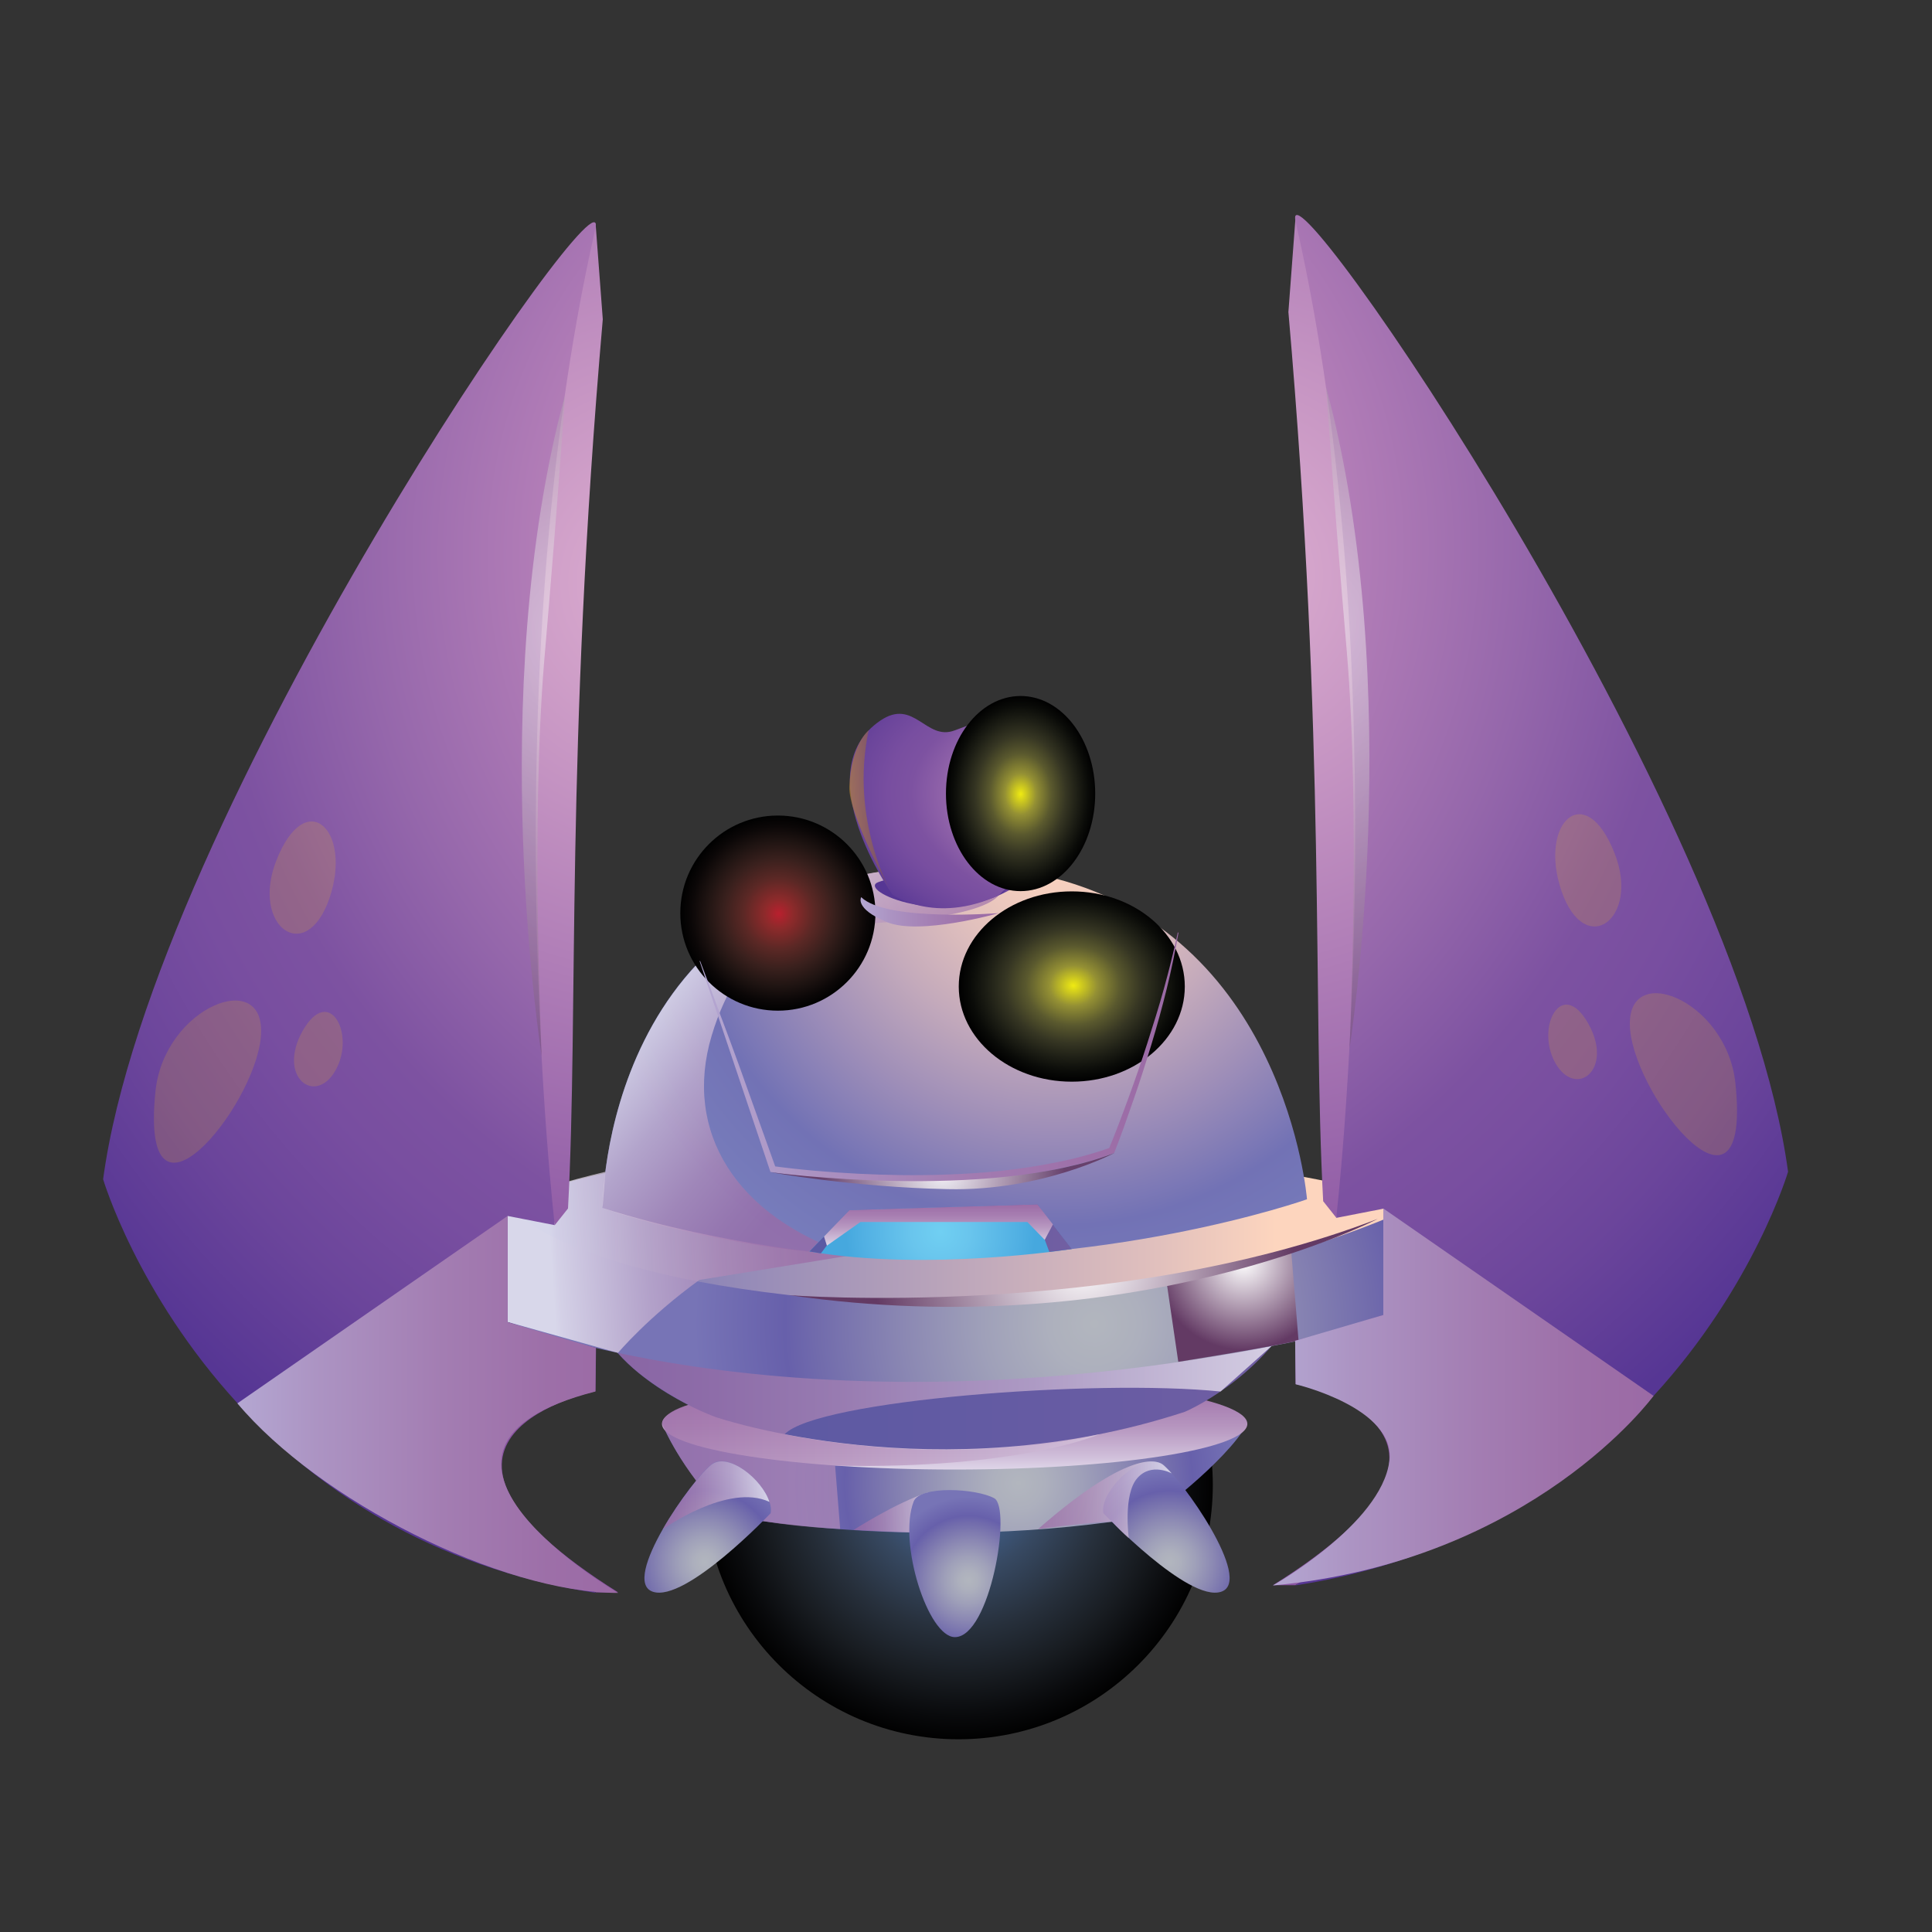 <?xml version="1.0" encoding="utf-8"?>
<!-- Generator: Adobe Illustrator 27.6.1, SVG Export Plug-In . SVG Version: 6.00 Build 0)  -->
<svg version="1.1" xmlns="http://www.w3.org/2000/svg" xmlns:xlink="http://www.w3.org/1999/xlink" x="0px" y="0px"
	 viewBox="0 0 80 80" style="enable-background:new 0 0 80 80;" xml:space="preserve">
<rect x="0" y="0" width="80" height="80" fill="#333333" stroke="none"/>
<style type="text/css">
	.st0{display:none;}
	.st1{display:inline;}
	.st2{fill-rule:evenodd;clip-rule:evenodd;fill:url(#SVGID_1_);}
	.st3{fill-rule:evenodd;clip-rule:evenodd;fill:url(#SVGID_00000056425612551170424830000016006811800513618327_);}
	.st4{fill-rule:evenodd;clip-rule:evenodd;fill:url(#SVGID_00000021826003188629971480000001139874632600135871_);}
	.st5{opacity:0.5;fill-rule:evenodd;clip-rule:evenodd;fill:url(#SVGID_00000156579550301725422140000003019060412686310302_);}
	.st6{opacity:0.5;fill-rule:evenodd;clip-rule:evenodd;fill:url(#SVGID_00000054260181774499084180000017699186297063170728_);}
	.st7{opacity:0.5;fill-rule:evenodd;clip-rule:evenodd;fill:url(#SVGID_00000040532545139479695540000008106995446672448681_);}
	.st8{opacity:0.91;fill-rule:evenodd;clip-rule:evenodd;fill:url(#SVGID_00000022547361097521937800000002574890266671081365_);}
	.st9{opacity:0.71;fill-rule:evenodd;clip-rule:evenodd;fill:url(#SVGID_00000058547402084082488120000001690123612198097839_);}
	.st10{fill-rule:evenodd;clip-rule:evenodd;fill:url(#SVGID_00000129900493608811053770000008637104101641437070_);}
	.st11{fill-rule:evenodd;clip-rule:evenodd;fill:url(#SVGID_00000147917554252444539620000007221385556964584611_);}
	.st12{fill-rule:evenodd;clip-rule:evenodd;fill:url(#SVGID_00000096039839604488189540000011121356182449672838_);}
	.st13{opacity:0.5;fill-rule:evenodd;clip-rule:evenodd;fill:url(#SVGID_00000013195110134475431310000008114497320914400955_);}
	.st14{opacity:0.5;fill-rule:evenodd;clip-rule:evenodd;fill:url(#SVGID_00000172424177330798316070000004356510098891156121_);}
	.st15{opacity:0.5;fill-rule:evenodd;clip-rule:evenodd;fill:url(#SVGID_00000118355595000759188350000017724232193209153424_);}
	.st16{opacity:0.91;fill-rule:evenodd;clip-rule:evenodd;fill:url(#SVGID_00000151508813190070014930000011523494752533884829_);}
	.st17{opacity:0.71;fill-rule:evenodd;clip-rule:evenodd;fill:url(#SVGID_00000053526661919259865700000015235334499671110029_);}
	.st18{fill-rule:evenodd;clip-rule:evenodd;fill:url(#SVGID_00000147935915208208311900000000747507405208129669_);}
	.st19{fill-rule:evenodd;clip-rule:evenodd;fill:url(#SVGID_00000025402441006726369070000017657697849348262581_);}
	.st20{fill-rule:evenodd;clip-rule:evenodd;fill:url(#SVGID_00000120547640590403212980000006002575598358814339_);}
	.st21{opacity:0.71;fill-rule:evenodd;clip-rule:evenodd;fill:url(#SVGID_00000054240985939651873980000017388554291370463653_);}
	.st22{fill-rule:evenodd;clip-rule:evenodd;fill:url(#SVGID_00000014597213681427735700000013042372692689623969_);}
	.st23{opacity:0.71;fill-rule:evenodd;clip-rule:evenodd;fill:url(#SVGID_00000050622000845011435890000011361767151088193941_);}
	.st24{fill-rule:evenodd;clip-rule:evenodd;fill:url(#SVGID_00000114759004540730351070000003670394832731503754_);}
	.st25{fill-rule:evenodd;clip-rule:evenodd;fill:url(#SVGID_00000180327952366407563780000008774199932521695649_);}
	.st26{opacity:0.71;fill-rule:evenodd;clip-rule:evenodd;fill:url(#SVGID_00000153670316592167397600000004156381731837032837_);}
	.st27{opacity:0.5;fill-rule:evenodd;clip-rule:evenodd;fill:url(#SVGID_00000158721817775274789120000011097387235287194758_);}
	.st28{fill-rule:evenodd;clip-rule:evenodd;fill:#2B1F54;}
	.st29{fill-rule:evenodd;clip-rule:evenodd;fill:url(#SVGID_00000098203150251730133500000008117479469235067801_);}
	.st30{fill-rule:evenodd;clip-rule:evenodd;fill:url(#SVGID_00000136389267609355768240000012168269871465073343_);}
	.st31{fill-rule:evenodd;clip-rule:evenodd;fill:url(#SVGID_00000039092811647514851630000003983427711297568442_);}
	.st32{fill-rule:evenodd;clip-rule:evenodd;fill:url(#SVGID_00000097463426361192641550000016062030212197623207_);}
	.st33{fill-rule:evenodd;clip-rule:evenodd;fill:url(#SVGID_00000129202578064310421550000016592720200945824948_);}
	.st34{fill-rule:evenodd;clip-rule:evenodd;fill:url(#SVGID_00000175305807843200963870000003378237836575297921_);}
	.st35{opacity:0.71;fill-rule:evenodd;clip-rule:evenodd;fill:url(#SVGID_00000098204941622080290870000011727026486467189159_);}
	.st36{opacity:0.71;fill-rule:evenodd;clip-rule:evenodd;fill:url(#SVGID_00000127739171551119746850000001119789273182902683_);}
	.st37{opacity:0.71;fill-rule:evenodd;clip-rule:evenodd;fill:url(#SVGID_00000062910373216696168840000006957891808109654463_);}
	.st38{opacity:0.71;fill-rule:evenodd;clip-rule:evenodd;fill:url(#SVGID_00000171699785993691784620000011660677339123547557_);}
	.st39{fill-rule:evenodd;clip-rule:evenodd;fill:url(#SVGID_00000170989756150456149760000016959793055789069235_);}
	.st40{fill-rule:evenodd;clip-rule:evenodd;fill:url(#SVGID_00000126314929160314096400000013854808289812234638_);}
	.st41{fill-rule:evenodd;clip-rule:evenodd;fill:url(#SVGID_00000081617369229281176690000008566497730782650542_);}
	.st42{fill-rule:evenodd;clip-rule:evenodd;fill:url(#SVGID_00000146481298226813305030000005319198261847341697_);}
	.st43{fill-rule:evenodd;clip-rule:evenodd;fill:#FFFFFF;}
	.st44{opacity:0.64;fill-rule:evenodd;clip-rule:evenodd;fill:url(#SVGID_00000126301529166966634920000000151285567720387492_);}
	.st45{fill-rule:evenodd;clip-rule:evenodd;fill:url(#SVGID_00000056398749623656996750000005554210182035674254_);}
	.st46{fill-rule:evenodd;clip-rule:evenodd;fill:url(#SVGID_00000095300848271384255320000000718373035010503613_);}
	.st47{fill-rule:evenodd;clip-rule:evenodd;fill:url(#SVGID_00000127763263858676254360000014154468147827026845_);}
	.st48{fill-rule:evenodd;clip-rule:evenodd;fill:url(#SVGID_00000176748925463898771640000004348637364688353688_);}
	.st49{fill-rule:evenodd;clip-rule:evenodd;fill:url(#SVGID_00000028290006816805962560000009668809669099624618_);}
	.st50{opacity:0.71;fill-rule:evenodd;clip-rule:evenodd;fill:url(#SVGID_00000111180401847998074510000018015386602932992953_);}
	.st51{fill-rule:evenodd;clip-rule:evenodd;fill:url(#SVGID_00000058551152978004758950000017848266962920674749_);}
	.st52{opacity:0.2;fill-rule:evenodd;clip-rule:evenodd;fill:url(#SVGID_00000035518380585506162080000010666535746070245513_);}
	.st53{opacity:0.71;fill-rule:evenodd;clip-rule:evenodd;fill:url(#SVGID_00000086654991611045605610000004554167617932304271_);}
	.st54{fill-rule:evenodd;clip-rule:evenodd;fill:#92D6E3;}
	.st55{fill-rule:evenodd;clip-rule:evenodd;fill:url(#SVGID_00000132789645974175302180000001419579070764548737_);}
	.st56{fill-rule:evenodd;clip-rule:evenodd;fill:url(#SVGID_00000026874705052139577760000005256429404620538507_);}
	.st57{fill-rule:evenodd;clip-rule:evenodd;fill:url(#SVGID_00000081625919773885983940000007177493503686893209_);}
	.st58{fill-rule:evenodd;clip-rule:evenodd;fill:url(#SVGID_00000061465929135160120760000006343066964665438369_);}
	.st59{fill-rule:evenodd;clip-rule:evenodd;fill:url(#SVGID_00000020364428521969473000000001834396592497361823_);}
	.st60{fill-rule:evenodd;clip-rule:evenodd;fill:url(#SVGID_00000151538035343831514920000017323695032565824644_);}
	.st61{fill-rule:evenodd;clip-rule:evenodd;fill:url(#SVGID_00000066478957184968156560000014775543802067434406_);}
	.st62{opacity:0.71;fill-rule:evenodd;clip-rule:evenodd;fill:url(#SVGID_00000093870023122796516950000017740621663634158248_);}
	.st63{opacity:0.71;fill-rule:evenodd;clip-rule:evenodd;fill:url(#SVGID_00000026850051070604070680000011538966902177246885_);}
	.st64{fill-rule:evenodd;clip-rule:evenodd;fill:url(#SVGID_00000050635543173653926240000008768609332215977122_);}
	.st65{fill-rule:evenodd;clip-rule:evenodd;fill:url(#SVGID_00000065756641006734758950000017961290011511491200_);}
	.st66{fill-rule:evenodd;clip-rule:evenodd;fill:url(#SVGID_00000100348831073464301490000007134203634874769300_);}
	.st67{opacity:0.64;fill-rule:evenodd;clip-rule:evenodd;fill:url(#SVGID_00000070805566099396339230000018145420087413126051_);}
	.st68{fill-rule:evenodd;clip-rule:evenodd;fill:url(#SVGID_00000015324318096286225070000009877329748381847182_);}
	.st69{fill-rule:evenodd;clip-rule:evenodd;fill:url(#SVGID_00000023267364189737352450000010459888427611509385_);}
	.st70{opacity:0.71;fill-rule:evenodd;clip-rule:evenodd;fill:url(#SVGID_00000173882214037009102240000017237904705506927030_);}
	.st71{fill-rule:evenodd;clip-rule:evenodd;fill:url(#SVGID_00000138551954679095041360000016688691444126197932_);}
	.st72{fill-rule:evenodd;clip-rule:evenodd;fill:url(#SVGID_00000146499874003625653630000001080724676749079682_);}
	.st73{fill-rule:evenodd;clip-rule:evenodd;fill:url(#SVGID_00000107555908184558320450000008985439185117083314_);}
	.st74{fill:url(#SVGID_00000070826854693559716530000006857024505949976212_);}
	.st75{fill:url(#SVGID_00000131326190357131627670000012915376527778059453_);}
	.st76{opacity:0.91;fill:url(#SVGID_00000009575512557388868250000000477198588877736861_);}
	.st77{fill-rule:evenodd;clip-rule:evenodd;fill:url(#SVGID_00000115516898546062646640000004453420283749490864_);}
	.st78{fill-rule:evenodd;clip-rule:evenodd;fill:url(#SVGID_00000047774752086575853160000006024706259705248421_);}
	.st79{fill-rule:evenodd;clip-rule:evenodd;fill:url(#SVGID_00000126295691735933679560000001308736204465510054_);}
	.st80{fill-rule:evenodd;clip-rule:evenodd;fill:url(#SVGID_00000175317311195615033040000000780356023637799581_);}
	.st81{opacity:0.71;fill-rule:evenodd;clip-rule:evenodd;fill:url(#SVGID_00000167374823924491512680000016753696105231286964_);}
	.st82{fill-rule:evenodd;clip-rule:evenodd;fill:url(#SVGID_00000147902196358410469970000011242925567407422103_);}
	.st83{opacity:0.71;fill-rule:evenodd;clip-rule:evenodd;fill:url(#SVGID_00000018228271166695584670000009317145334716282026_);}
	.st84{fill-rule:evenodd;clip-rule:evenodd;fill:url(#SVGID_00000114796192609984994470000012557182057839927706_);}
	.st85{opacity:0.71;fill-rule:evenodd;clip-rule:evenodd;fill:url(#SVGID_00000155105944379935392680000015419881157585671577_);}
	.st86{fill-rule:evenodd;clip-rule:evenodd;fill:url(#SVGID_00000043435416400316530190000017295687045428848054_);}
	.st87{fill-rule:evenodd;clip-rule:evenodd;fill:url(#SVGID_00000039847379651558189750000003495295524562557070_);}
	.st88{fill-rule:evenodd;clip-rule:evenodd;fill:url(#SVGID_00000090252982420084747370000016845136930852540851_);}
	.st89{opacity:0.16;fill-rule:evenodd;clip-rule:evenodd;fill:url(#SVGID_00000145736892771024990570000001976020149521771658_);}
	.st90{opacity:0.16;fill-rule:evenodd;clip-rule:evenodd;fill:url(#SVGID_00000054949514701956734500000001092790071031659199_);}
	.st91{opacity:0.16;fill-rule:evenodd;clip-rule:evenodd;fill:url(#SVGID_00000085234882047047867310000018159155005308539543_);}
	.st92{opacity:0.5;fill-rule:evenodd;clip-rule:evenodd;fill:url(#SVGID_00000165921528483752394890000005032183641040749455_);}
	.st93{fill-rule:evenodd;clip-rule:evenodd;fill:url(#SVGID_00000020364182388936316410000003938392549191019165_);}
	.st94{fill-rule:evenodd;clip-rule:evenodd;fill:url(#SVGID_00000156547267717204690390000003181649599533984944_);}
	.st95{fill-rule:evenodd;clip-rule:evenodd;fill:url(#SVGID_00000009573379122570662580000001730333235471857839_);}
	.st96{opacity:0.16;fill-rule:evenodd;clip-rule:evenodd;fill:url(#SVGID_00000149366110703802509300000001750932235416309910_);}
	.st97{opacity:0.16;fill-rule:evenodd;clip-rule:evenodd;fill:url(#SVGID_00000032632625231875920960000011667316925307775154_);}
	.st98{opacity:0.16;fill-rule:evenodd;clip-rule:evenodd;fill:url(#SVGID_00000132059108058123097900000002685074385243719094_);}
	.st99{opacity:0.5;fill-rule:evenodd;clip-rule:evenodd;fill:url(#SVGID_00000062190285954317921610000010361273311291391410_);}
	.st100{fill-rule:evenodd;clip-rule:evenodd;fill:url(#SVGID_00000047052163392348205200000013353074536708516023_);}
	.st101{fill-rule:evenodd;clip-rule:evenodd;fill:url(#SVGID_00000178174283027929292900000001905971205212972213_);}
</style>
<g id="Layer_1" class="st0">
	<g class="st1">
		<g>
			
				<linearGradient id="SVGID_1_" gradientUnits="userSpaceOnUse" x1="-9684.572" y1="38.849" x2="-9670.164" y2="38.849" gradientTransform="matrix(-1 0 0 1 -9655.053 0)">
				<stop  offset="0" style="stop-color:#5C59A3"/>
				<stop  offset="0.397" style="stop-color:#5F5AA3"/>
				<stop  offset="0.768" style="stop-color:#695CA3"/>
				<stop  offset="0.994" style="stop-color:#725FA2"/>
			</linearGradient>
			<path class="st2" d="M16.45,36.27c0,0,7.16,4.16,12.55,4.27l0.52,1.06c0,0-8.91-0.72-14.41-5.52L16.45,36.27z"/>
			
				<linearGradient id="SVGID_00000060727913410026537530000014166308074217601969_" gradientUnits="userSpaceOnUse" x1="-9677.368" y1="59.011" x2="-9671.502" y2="59.011" gradientTransform="matrix(-1 0 0 1 -9655.053 0)">
				<stop  offset="0" style="stop-color:#5C59A3"/>
				<stop  offset="0.397" style="stop-color:#5F5AA3"/>
				<stop  offset="0.768" style="stop-color:#695CA3"/>
				<stop  offset="0.994" style="stop-color:#725FA2"/>
			</linearGradient>
			<path style="fill-rule:evenodd;clip-rule:evenodd;fill:url(#SVGID_00000060727913410026537530000014166308074217601969_);" d="
				M16.77,75.21l1.04-1.78c0,0,0.28-17.43,4.51-29.54l-1.35-1.08C20.96,42.81,15.02,65.34,16.77,75.21z"/>
			
				<radialGradient id="SVGID_00000111903990948049875260000002744829513031789203_" cx="-9668.551" cy="26.502" r="27.922" gradientTransform="matrix(-1 0 0 1 -9655.053 0)" gradientUnits="userSpaceOnUse">
				<stop  offset="0" style="stop-color:#FDD5BE"/>
				<stop  offset="0.093" style="stop-color:#F4CEBE"/>
				<stop  offset="0.227" style="stop-color:#E1C0BD"/>
				<stop  offset="0.386" style="stop-color:#C4AABB"/>
				<stop  offset="0.564" style="stop-color:#9E8EB8"/>
				<stop  offset="0.754" style="stop-color:#7272B5"/>
				<stop  offset="0.975" style="stop-color:#787FBD"/>
			</radialGradient>
			<path style="fill-rule:evenodd;clip-rule:evenodd;fill:url(#SVGID_00000111903990948049875260000002744829513031789203_);" d="
				M29.52,41.61c-8.56-2.2-14.41-5.52-14.41-5.52s-2.1,0.79-3.58,2.1c0,0-2.88,23.84,2.44,37.02h2.79c0,0,0.17-17.29,5-31.61
				c0,0,2.34,1.37,7.75,3.06V41.61z"/>
			
				<linearGradient id="SVGID_00000130618571808103489760000013494938300319825801_" gradientUnits="userSpaceOnUse" x1="-9670.698" y1="58.1" x2="-9666.226" y2="58.1" gradientTransform="matrix(-1 0 0 1 -9655.053 0)">
				<stop  offset="0" style="stop-color:#B4A7D2"/>
				<stop  offset="0.206" style="stop-color:#AC94C3"/>
				<stop  offset="0.54" style="stop-color:#A37DB2"/>
				<stop  offset="0.817" style="stop-color:#9D6FA8"/>
				<stop  offset="1" style="stop-color:#9B6AA5"/>
			</linearGradient>
			
				<path style="opacity:0.5;fill-rule:evenodd;clip-rule:evenodd;fill:url(#SVGID_00000130618571808103489760000013494938300319825801_);" d="
				M13.59,54.96c3.24-0.47,2.07,6.39,0.4,6.31C12.32,61.18,8.8,55.65,13.59,54.96z"/>
			
				<linearGradient id="SVGID_00000141425335444681391940000009795293881834481843_" gradientUnits="userSpaceOnUse" x1="-9669.728" y1="66.753" x2="-9666.294" y2="66.753" gradientTransform="matrix(-1 0 0 1 -9655.053 0)">
				<stop  offset="0" style="stop-color:#B4A7D2"/>
				<stop  offset="0.206" style="stop-color:#AC94C3"/>
				<stop  offset="0.54" style="stop-color:#A37DB2"/>
				<stop  offset="0.817" style="stop-color:#9D6FA8"/>
				<stop  offset="1" style="stop-color:#9B6AA5"/>
			</linearGradient>
			
				<path style="opacity:0.5;fill-rule:evenodd;clip-rule:evenodd;fill:url(#SVGID_00000141425335444681391940000009795293881834481843_);" d="
				M14.27,64.29c1.51,3.43-1.67,6.62-1.67,6.62s-1.04-3.94-1.36-8.01C11.24,62.9,13.09,61.63,14.27,64.29z"/>
			
				<linearGradient id="SVGID_00000104699570146687922700000001952840235778274229_" gradientUnits="userSpaceOnUse" x1="-9671.836" y1="63.427" x2="-9669.49" y2="63.427" gradientTransform="matrix(-1 0 0 1 -9655.053 0)">
				<stop  offset="0" style="stop-color:#B4A7D2"/>
				<stop  offset="0.206" style="stop-color:#AC94C3"/>
				<stop  offset="0.54" style="stop-color:#A37DB2"/>
				<stop  offset="0.817" style="stop-color:#9D6FA8"/>
				<stop  offset="1" style="stop-color:#9B6AA5"/>
			</linearGradient>
			
				<path style="opacity:0.5;fill-rule:evenodd;clip-rule:evenodd;fill:url(#SVGID_00000104699570146687922700000001952840235778274229_);" d="
				M15.56,62.64c0.93,0.08,2.57,2.57-0.82,1.13C14,63.45,14.75,62.57,15.56,62.64z"/>
			
				<linearGradient id="SVGID_00000023264601703944895750000016355265453096237235_" gradientUnits="userSpaceOnUse" x1="-9669.229" y1="45.23" x2="-9665.803" y2="45.23" gradientTransform="matrix(-1 0 0 1 -9655.053 0)">
				<stop  offset="0" style="stop-color:#FFFFFF"/>
				<stop  offset="1" style="stop-color:#633A64"/>
			</linearGradient>
			
				<path style="opacity:0.91;fill-rule:evenodd;clip-rule:evenodd;fill:url(#SVGID_00000023264601703944895750000016355265453096237235_);" d="
				M14.18,36.5L12,38.62c0,0-0.86,10.71-1.24,15.34c0,0-0.09-7.89,0.78-15.78C11.53,38.19,12.63,37.35,14.18,36.5z"/>
			
				<linearGradient id="SVGID_00000003818492324426905610000015708731244339252617_" gradientUnits="userSpaceOnUse" x1="23.819" y1="43.575" x2="31.183" y2="43.575">
				<stop  offset="0" style="stop-color:#C489BC"/>
				<stop  offset="0.256" style="stop-color:#B677B2"/>
				<stop  offset="0.744" style="stop-color:#A059A3"/>
				<stop  offset="1" style="stop-color:#994D9E"/>
			</linearGradient>
			
				<path style="opacity:0.71;fill-rule:evenodd;clip-rule:evenodd;fill:url(#SVGID_00000003818492324426905610000015708731244339252617_);" d="
				M25.24,39.96h-1.42c0,0-0.1,2.36,2.28,5.53l5.09,1.7L29,40.54C29,40.54,26.96,40.47,25.24,39.96z"/>
		</g>
		<g>
			
				<linearGradient id="SVGID_00000047045996125836674870000016038175803124250265_" gradientUnits="userSpaceOnUse" x1="50.481" y1="38.849" x2="64.889" y2="38.849">
				<stop  offset="0" style="stop-color:#5C59A3"/>
				<stop  offset="0.397" style="stop-color:#5F5AA3"/>
				<stop  offset="0.768" style="stop-color:#695CA3"/>
				<stop  offset="0.994" style="stop-color:#725FA2"/>
			</linearGradient>
			<path style="fill-rule:evenodd;clip-rule:evenodd;fill:url(#SVGID_00000047045996125836674870000016038175803124250265_);" d="
				M63.55,36.27c0,0-7.16,4.16-12.55,4.27l-0.52,1.06c0,0,8.91-0.72,14.41-5.52L63.55,36.27z"/>
			
				<linearGradient id="SVGID_00000021104056831007695510000008837033057770071191_" gradientUnits="userSpaceOnUse" x1="57.685" y1="59.011" x2="63.551" y2="59.011">
				<stop  offset="0" style="stop-color:#5C59A3"/>
				<stop  offset="0.397" style="stop-color:#5F5AA3"/>
				<stop  offset="0.768" style="stop-color:#695CA3"/>
				<stop  offset="0.994" style="stop-color:#725FA2"/>
			</linearGradient>
			<path style="fill-rule:evenodd;clip-rule:evenodd;fill:url(#SVGID_00000021104056831007695510000008837033057770071191_);" d="
				M63.23,75.21l-1.04-1.78c0,0-0.28-17.43-4.51-29.54l1.35-1.08C59.04,42.81,64.98,65.34,63.23,75.21z"/>
			
				<radialGradient id="SVGID_00000140735283216867245960000003733430933135840146_" cx="67.55" cy="39.6" r="27.922" gradientUnits="userSpaceOnUse">
				<stop  offset="0" style="stop-color:#FDD5BE"/>
				<stop  offset="0.093" style="stop-color:#F4CEBE"/>
				<stop  offset="0.227" style="stop-color:#E1C0BD"/>
				<stop  offset="0.386" style="stop-color:#C4AABB"/>
				<stop  offset="0.564" style="stop-color:#9E8EB8"/>
				<stop  offset="0.754" style="stop-color:#7272B5"/>
				<stop  offset="0.975" style="stop-color:#787FBD"/>
			</radialGradient>
			<path style="fill-rule:evenodd;clip-rule:evenodd;fill:url(#SVGID_00000140735283216867245960000003733430933135840146_);" d="
				M50.48,41.61c8.56-2.2,14.41-5.52,14.41-5.52s2.1,0.79,3.58,2.1c0,0,2.88,23.84-2.44,37.02h-2.79c0,0-0.17-17.29-5-31.61
				c0,0-2.34,1.37-7.75,3.06V41.61z"/>
			
				<linearGradient id="SVGID_00000042006764379824672890000010166859158878240147_" gradientUnits="userSpaceOnUse" x1="64.816" y1="54.956" x2="68.003" y2="54.956">
				<stop  offset="0" style="stop-color:#B4A7D2"/>
				<stop  offset="0.206" style="stop-color:#AC94C3"/>
				<stop  offset="0.54" style="stop-color:#A37DB2"/>
				<stop  offset="0.817" style="stop-color:#9D6FA8"/>
				<stop  offset="1" style="stop-color:#9B6AA5"/>
			</linearGradient>
			
				<path style="opacity:0.5;fill-rule:evenodd;clip-rule:evenodd;fill:url(#SVGID_00000042006764379824672890000010166859158878240147_);" d="
				M67.11,52.24c-3.26,0.33-2.56,5.51-0.89,5.43C67.89,57.59,68.78,52.08,67.11,52.24z"/>
			
				<linearGradient id="SVGID_00000044167785499932832220000002745764610355130244_" gradientUnits="userSpaceOnUse" x1="65.324" y1="66.753" x2="68.759" y2="66.753">
				<stop  offset="0" style="stop-color:#B4A7D2"/>
				<stop  offset="0.206" style="stop-color:#AC94C3"/>
				<stop  offset="0.54" style="stop-color:#A37DB2"/>
				<stop  offset="0.817" style="stop-color:#9D6FA8"/>
				<stop  offset="1" style="stop-color:#9B6AA5"/>
			</linearGradient>
			
				<path style="opacity:0.5;fill-rule:evenodd;clip-rule:evenodd;fill:url(#SVGID_00000044167785499932832220000002745764610355130244_);" d="
				M65.73,64.29c-1.51,3.43,1.67,6.62,1.67,6.62s1.04-3.94,1.36-8.01C68.76,62.9,66.91,61.63,65.73,64.29z"/>
			
				<linearGradient id="SVGID_00000026134284269700152000000005469892235660075439_" gradientUnits="userSpaceOnUse" x1="62.871" y1="63.427" x2="64.127" y2="63.427">
				<stop  offset="0" style="stop-color:#B4A7D2"/>
				<stop  offset="0.206" style="stop-color:#AC94C3"/>
				<stop  offset="0.54" style="stop-color:#A37DB2"/>
				<stop  offset="0.817" style="stop-color:#9D6FA8"/>
				<stop  offset="1" style="stop-color:#9B6AA5"/>
			</linearGradient>
			
				<path style="opacity:0.5;fill-rule:evenodd;clip-rule:evenodd;fill:url(#SVGID_00000026134284269700152000000005469892235660075439_);" d="
				M63.52,62.14c-0.93,0.08-0.81,2.57,0,2.57C64.33,64.71,64.33,62.07,63.52,62.14z"/>
			
				<linearGradient id="SVGID_00000040543374145854007650000002799556415983334816_" gradientUnits="userSpaceOnUse" x1="65.823" y1="45.23" x2="69.25" y2="45.23">
				<stop  offset="0" style="stop-color:#FFFFFF"/>
				<stop  offset="1" style="stop-color:#633A64"/>
			</linearGradient>
			
				<path style="opacity:0.91;fill-rule:evenodd;clip-rule:evenodd;fill:url(#SVGID_00000040543374145854007650000002799556415983334816_);" d="
				M65.82,36.5L68,38.62c0,0,0.86,10.71,1.24,15.34c0,0,0.09-7.89-0.78-15.78C68.47,38.19,67.37,37.35,65.82,36.5z"/>
			
				<linearGradient id="SVGID_00000042729518905497340310000003220668804264105626_" gradientUnits="userSpaceOnUse" x1="48.985" y1="43.718" x2="55.895" y2="43.718">
				<stop  offset="0" style="stop-color:#C489BC"/>
				<stop  offset="0.256" style="stop-color:#B677B2"/>
				<stop  offset="0.744" style="stop-color:#A059A3"/>
				<stop  offset="1" style="stop-color:#994D9E"/>
			</linearGradient>
			
				<path style="opacity:0.71;fill-rule:evenodd;clip-rule:evenodd;fill:url(#SVGID_00000042729518905497340310000003220668804264105626_);" d="
				M54.76,39.96l1.13,0.01c0,0,0.02,2.61-1.3,5.26l-5.61,2.25l1.5-5.87L54.76,39.96z"/>
		</g>
		
			<radialGradient id="SVGID_00000003097158893234112000000012338431432635446925_" cx="41.115" cy="54.616" r="7.195" gradientUnits="userSpaceOnUse">
			<stop  offset="5.586590e-03" style="stop-color:#FFCD05"/>
			<stop  offset="0.196" style="stop-color:#FECA0B"/>
			<stop  offset="0.358" style="stop-color:#FCC217"/>
			<stop  offset="0.509" style="stop-color:#F8B524"/>
			<stop  offset="0.655" style="stop-color:#F3A330"/>
			<stop  offset="0.796" style="stop-color:#ED8C39"/>
			<stop  offset="0.932" style="stop-color:#E8713F"/>
			<stop  offset="1" style="stop-color:#E45F42"/>
		</radialGradient>
		<path style="fill-rule:evenodd;clip-rule:evenodd;fill:url(#SVGID_00000003097158893234112000000012338431432635446925_);" d="
			M33.06,53.96c-0.22,4.48,2.58,7.7,6.19,8c5.22,0.44,8.15-5.47,7.54-8.12L33.06,53.96z"/>
		
			<radialGradient id="SVGID_00000176008533670706773620000011773743769088211626_" cx="931.054" cy="58.51" r="9.799" gradientTransform="matrix(0.851 0 0 1 -752.695 0)" gradientUnits="userSpaceOnUse">
			<stop  offset="5.586590e-03" style="stop-color:#662F89"/>
			<stop  offset="0.209" style="stop-color:#502F65"/>
			<stop  offset="0.413" style="stop-color:#392846"/>
			<stop  offset="0.601" style="stop-color:#271F2E"/>
			<stop  offset="0.767" style="stop-color:#16131A"/>
			<stop  offset="0.906" style="stop-color:#080709"/>
			<stop  offset="1" style="stop-color:#010101"/>
		</radialGradient>
		
			<ellipse style="fill-rule:evenodd;clip-rule:evenodd;fill:url(#SVGID_00000176008533670706773620000011773743769088211626_);" cx="39.63" cy="58.51" rx="8.34" ry="9.8"/>
		
			<radialGradient id="SVGID_00000049218266359976101490000017091213460651956139_" cx="42.477" cy="54.609" r="6.227" gradientUnits="userSpaceOnUse">
			<stop  offset="0" style="stop-color:#B2B6BE"/>
			<stop  offset="0.112" style="stop-color:#ADB0BD"/>
			<stop  offset="0.273" style="stop-color:#9FA0B9"/>
			<stop  offset="0.464" style="stop-color:#8B88B3"/>
			<stop  offset="0.678" style="stop-color:#716BAC"/>
			<stop  offset="0.754" style="stop-color:#6760AB"/>
			<stop  offset="0.975" style="stop-color:#7774B6"/>
		</radialGradient>
		<path style="fill-rule:evenodd;clip-rule:evenodd;fill:url(#SVGID_00000049218266359976101490000017091213460651956139_);" d="
			M31.56,51.66l0.7,3.09c0,0,2.88,1.51,7.7,1.51s7.44-0.87,7.44-0.87l1.16-3.73H31.56z"/>
		
			<linearGradient id="SVGID_00000019672840225908119050000014150530598837320622_" gradientUnits="userSpaceOnUse" x1="31.561" y1="53.205" x2="48.56" y2="53.205">
			<stop  offset="0" style="stop-color:#9B6AA5"/>
			<stop  offset="0.12" style="stop-color:#A072AA"/>
			<stop  offset="0.338" style="stop-color:#AF89B7"/>
			<stop  offset="0.627" style="stop-color:#CAB3D1"/>
			<stop  offset="0.975" style="stop-color:#F9F6FA"/>
			<stop  offset="1" style="stop-color:#FFFFFF"/>
		</linearGradient>
		
			<path style="opacity:0.71;fill-rule:evenodd;clip-rule:evenodd;fill:url(#SVGID_00000019672840225908119050000014150530598837320622_);" d="
			M32.26,54.75c5.27-0.9,14.15-1.3,15.34,0l0.96-3.09h-17L32.26,54.75z"/>
		
			<linearGradient id="SVGID_00000059306588781743528040000004618665006477884586_" gradientUnits="userSpaceOnUse" x1="22.975" y1="41.607" x2="56.855" y2="41.607">
			<stop  offset="0" style="stop-color:#851C5A"/>
			<stop  offset="0.024" style="stop-color:#8A2059"/>
			<stop  offset="0.156" style="stop-color:#A13053"/>
			<stop  offset="0.296" style="stop-color:#B53D4C"/>
			<stop  offset="0.442" style="stop-color:#C64845"/>
			<stop  offset="0.599" style="stop-color:#D34F3E"/>
			<stop  offset="0.772" style="stop-color:#DB5439"/>
			<stop  offset="0.994" style="stop-color:#DE5538"/>
		</linearGradient>
		<path style="fill-rule:evenodd;clip-rule:evenodd;fill:url(#SVGID_00000059306588781743528040000004618665006477884586_);" d="
			M56.86,29.37c0,0-0.38,2.03-1.11,4.98c-1.3,5.31-3.72,13.63-7.04,18.57c0,0-5.11,1.01-10.29,0.93c-2.8-0.04-5.62-0.4-7.67-1.41
			c0,0-5.5-11.45-7.77-23.06H56.86z"/>
		
			<linearGradient id="SVGID_00000008859774699665971360000013870790535065093018_" gradientUnits="userSpaceOnUse" x1="22.975" y1="41.605" x2="56.855" y2="41.605">
			<stop  offset="0" style="stop-color:#9B6AA5"/>
			<stop  offset="0.12" style="stop-color:#A072AA"/>
			<stop  offset="0.338" style="stop-color:#AF89B7"/>
			<stop  offset="0.627" style="stop-color:#CAB3D1"/>
			<stop  offset="0.975" style="stop-color:#F9F6FA"/>
			<stop  offset="1" style="stop-color:#FFFFFF"/>
		</linearGradient>
		
			<path style="opacity:0.71;fill-rule:evenodd;clip-rule:evenodd;fill:url(#SVGID_00000008859774699665971360000013870790535065093018_);" d="
			M56.86,29.37c0,0-0.38,2.03-1.11,4.98c-11.99-0.44-24.49,1.22-26.23,4.23c-1.74,3.01,1.81,12.11,4.63,13.66
			c1.97,1.08,3.51,1.47,4.27,1.6c-2.8-0.04-5.62-0.4-7.67-1.41c0,0-5.5-11.45-7.77-23.06H56.86z"/>
		
			<linearGradient id="SVGID_00000036963182871960228670000014305181517139850131_" gradientUnits="userSpaceOnUse" x1="14.883" y1="26.378" x2="53.042" y2="26.378">
			<stop  offset="0.025" style="stop-color:#787FBD"/>
			<stop  offset="0.206" style="stop-color:#7272B5"/>
			<stop  offset="0.871" style="stop-color:#E1C0BD"/>
			<stop  offset="1" style="stop-color:#FDD5BE"/>
		</linearGradient>
		<path style="fill-rule:evenodd;clip-rule:evenodd;fill:url(#SVGID_00000036963182871960228670000014305181517139850131_);" d="
			M42.8,23.47c-16.93-0.63-21.92,2.36-21.92,2.36s3.49,3.71,19.47,3.53s18.69-3.53,18.69-3.53S53.27,23.86,42.8,23.47z"/>
		
			<radialGradient id="SVGID_00000164489820054770784200000016420100647576075196_" cx="44.398" cy="9.397" r="22.85" gradientUnits="userSpaceOnUse">
			<stop  offset="0" style="stop-color:#FDD5BE"/>
			<stop  offset="0.093" style="stop-color:#F4CEBE"/>
			<stop  offset="0.227" style="stop-color:#E1C0BD"/>
			<stop  offset="0.386" style="stop-color:#C4AABB"/>
			<stop  offset="0.564" style="stop-color:#9E8EB8"/>
			<stop  offset="0.754" style="stop-color:#7272B5"/>
			<stop  offset="0.975" style="stop-color:#787FBD"/>
		</radialGradient>
		<path style="fill-rule:evenodd;clip-rule:evenodd;fill:url(#SVGID_00000164489820054770784200000016420100647576075196_);" d="
			M55.89,25.44c0,0-9.23,3.27-20.7,2.54c-3.64-0.23-7.51-0.87-11.38-2.14c0,0-0.06-15.18,15.4-15.56c1.72-0.04,3.27,0.11,4.66,0.42
			C54.93,13.17,55.89,25.44,55.89,25.44z"/>
		
			<linearGradient id="SVGID_00000052813906500388260010000003031496877335348618_" gradientUnits="userSpaceOnUse" x1="36.303" y1="20.279" x2="28.095" y2="13.555">
			<stop  offset="0" style="stop-color:#9B6AA5"/>
			<stop  offset="0.12" style="stop-color:#A072AA"/>
			<stop  offset="0.338" style="stop-color:#AF89B7"/>
			<stop  offset="0.627" style="stop-color:#CAB3D1"/>
			<stop  offset="0.975" style="stop-color:#F9F6FA"/>
			<stop  offset="1" style="stop-color:#FFFFFF"/>
		</linearGradient>
		
			<path style="opacity:0.71;fill-rule:evenodd;clip-rule:evenodd;fill:url(#SVGID_00000052813906500388260010000003031496877335348618_);" d="
			M43.87,10.7l-0.38,0.42c-1.22,1.44-10.7,1.83-10.7,1.83s-2.71,0.65-4.02,5.02c-1.31,4.37,1.09,8.27,6.42,10.01
			c-3.64-0.23-7.51-0.87-11.38-2.14c0,0-0.06-15.18,15.4-15.56C40.94,10.23,42.48,10.39,43.87,10.7z"/>
		<g>
			
				<linearGradient id="SVGID_00000023280913358199228850000003030236189233131420_" gradientUnits="userSpaceOnUse" x1="39.37" y1="26.066" x2="39.37" y2="9.371">
				<stop  offset="0" style="stop-color:#FFFFFF"/>
				<stop  offset="1" style="stop-color:#010101"/>
			</linearGradient>
			
				<path style="opacity:0.5;fill-rule:evenodd;clip-rule:evenodd;fill:url(#SVGID_00000023280913358199228850000003030236189233131420_);" d="
				M47.04,20.29c0,3.77-3.43,6.82-7.67,6.82c-4.24,0-7.67-3.05-7.67-6.82c0-3.77,3.23-8,7.47-8C43.41,12.29,47.04,16.53,47.04,20.29
				z"/>
			<path class="st28" d="M45.65,20.64c0,3.08-2.7,5.19-6.17,5.19c-3.47,0-6.38-2.11-6.38-5.19s2.81-5.58,6.28-5.58
				C42.84,15.06,45.65,17.56,45.65,20.64z"/>
			
				<radialGradient id="SVGID_00000157280637617920924780000006087439483743871919_" cx="39.37" cy="143.311" r="4.638" gradientTransform="matrix(1 0 0 0.889 0 -106.483)" gradientUnits="userSpaceOnUse">
				<stop  offset="5.586590e-03" style="stop-color:#70CFF2"/>
				<stop  offset="0.21" style="stop-color:#6CC6ED"/>
				<stop  offset="0.555" style="stop-color:#5EB2E2"/>
				<stop  offset="0.995" style="stop-color:#4A95D1"/>
				<stop  offset="1" style="stop-color:#4A95D0"/>
			</radialGradient>
			<path style="fill-rule:evenodd;clip-rule:evenodd;fill:url(#SVGID_00000157280637617920924780000006087439483743871919_);" d="
				M43.84,20.64c0,2.2-2,4.56-4.47,4.56c-2.47,0-4.47-2.36-4.47-4.56c0-2.2,2-3.98,4.47-3.98C41.84,16.67,43.84,18.45,43.84,20.64z"
				/>
			
				<linearGradient id="SVGID_00000041985591058140578160000007047414690464700081_" gradientUnits="userSpaceOnUse" x1="39.169" y1="21.857" x2="39.169" y2="19.062">
				<stop  offset="0" style="stop-color:#E8E3F1"/>
				<stop  offset="0.191" style="stop-color:#D0BFDA"/>
				<stop  offset="0.452" style="stop-color:#B797C0"/>
				<stop  offset="0.684" style="stop-color:#A77EB1"/>
				<stop  offset="0.874" style="stop-color:#9E6FA8"/>
				<stop  offset="1" style="stop-color:#9B6AA5"/>
			</linearGradient>
			<path style="fill-rule:evenodd;clip-rule:evenodd;fill:url(#SVGID_00000041985591058140578160000007047414690464700081_);" d="
				M33.09,20.29l1.94,1.32c0,0,1.16-1.86,4.71-1.86c3.61,0,4.08,1.25,4.08,1.25l1.46-2.25c0,0-1.26-3.5-5.91-3.69
				C34.72,14.87,32.77,19.01,33.09,20.29z"/>
		</g>
		<g>
			
				<linearGradient id="SVGID_00000129922482218697036850000010858873260710093756_" gradientUnits="userSpaceOnUse" x1="24.464" y1="30.864" x2="24.464" y2="33.465">
				<stop  offset="0.025" style="stop-color:#787FBD"/>
				<stop  offset="0.206" style="stop-color:#7272B5"/>
				<stop  offset="0.871" style="stop-color:#E1C0BD"/>
				<stop  offset="1" style="stop-color:#FDD5BE"/>
			</linearGradient>
			<path style="fill-rule:evenodd;clip-rule:evenodd;fill:url(#SVGID_00000129922482218697036850000010858873260710093756_);" d="
				M26.79,31.87c-0.14,0.41-0.35,0.74-0.6,0.99c-0.03,0.03-0.04,0.04-0.04,0.04c-0.89,0.81-2.28,0.7-3.17,0c0,0,0,0,0,0
				c-0.59-0.46-0.95-1.17-0.8-2.04L26.79,31.87z"/>
			
				<linearGradient id="SVGID_00000064330230222651755120000015159226964644062134_" gradientUnits="userSpaceOnUse" x1="34.152" y1="31.87" x2="34.152" y2="34.786">
				<stop  offset="0.025" style="stop-color:#787FBD"/>
				<stop  offset="0.206" style="stop-color:#7272B5"/>
				<stop  offset="0.871" style="stop-color:#E1C0BD"/>
				<stop  offset="1" style="stop-color:#FDD5BE"/>
			</linearGradient>
			<path style="fill-rule:evenodd;clip-rule:evenodd;fill:url(#SVGID_00000064330230222651755120000015159226964644062134_);" d="
				M37.56,32.39c-0.21,0.63-0.51,1.12-0.87,1.49c-1.25,1.26-3.23,1.07-4.55,0.2v0c-0.82-0.54-1.39-1.33-1.39-2.22L37.56,32.39z"/>
			
				<linearGradient id="SVGID_00000000201585035598951600000002495975389334200961_" gradientUnits="userSpaceOnUse" x1="46.581" y1="31.87" x2="46.581" y2="34.346">
				<stop  offset="0.025" style="stop-color:#787FBD"/>
				<stop  offset="0.206" style="stop-color:#7272B5"/>
				<stop  offset="0.871" style="stop-color:#E1C0BD"/>
				<stop  offset="1" style="stop-color:#FDD5BE"/>
			</linearGradient>
			<path style="fill-rule:evenodd;clip-rule:evenodd;fill:url(#SVGID_00000000201585035598951600000002495975389334200961_);" d="
				M49.67,31.87c0,0.37-0.1,0.71-0.28,1.02c-0.71,1.19-2.6,1.78-4.08,1.29c-0.8-0.27-1.49-0.85-1.8-1.84L49.67,31.87z"/>
			
				<linearGradient id="SVGID_00000164477241317897956870000012895383790632183696_" gradientUnits="userSpaceOnUse" x1="55.346" y1="30.181" x2="55.346" y2="33.073">
				<stop  offset="0.025" style="stop-color:#787FBD"/>
				<stop  offset="0.206" style="stop-color:#7272B5"/>
				<stop  offset="0.871" style="stop-color:#E1C0BD"/>
				<stop  offset="1" style="stop-color:#FDD5BE"/>
			</linearGradient>
			<path style="fill-rule:evenodd;clip-rule:evenodd;fill:url(#SVGID_00000164477241317897956870000012895383790632183696_);" d="
				M57.87,31.44c-0.71,1.12-2.37,2.04-3.85,1.46c0,0,0,0,0,0c0,0-0.01,0-0.02-0.01c-0.07-0.03-0.15-0.06-0.22-0.1
				c-0.48-0.25-0.94-0.66-1.33-1.3l5.76-1.31C58.27,30.59,58.13,31.03,57.87,31.44z"/>
			
				<linearGradient id="SVGID_00000160883206292970209960000000067194645106339467_" gradientUnits="userSpaceOnUse" x1="22.14" y1="31.881" x2="26.788" y2="31.881">
				<stop  offset="0" style="stop-color:#9B6AA5"/>
				<stop  offset="0.12" style="stop-color:#A072AA"/>
				<stop  offset="0.338" style="stop-color:#AF89B7"/>
				<stop  offset="0.627" style="stop-color:#CAB3D1"/>
				<stop  offset="0.975" style="stop-color:#F9F6FA"/>
				<stop  offset="1" style="stop-color:#FFFFFF"/>
			</linearGradient>
			
				<path style="opacity:0.71;fill-rule:evenodd;clip-rule:evenodd;fill:url(#SVGID_00000160883206292970209960000000067194645106339467_);" d="
				M26.79,31.87c-0.14,0.41-0.35,0.74-0.6,0.99c-0.03,0.03-0.04,0.04-0.04,0.04c-0.1-0.57-2.51-0.78-3.17,0c0,0,0,0,0,0
				c-0.59-0.46-0.95-1.17-0.8-2.04L26.79,31.87z"/>
			
				<linearGradient id="SVGID_00000162332115718086202370000015535710187715175306_" gradientUnits="userSpaceOnUse" x1="30.746" y1="32.978" x2="37.557" y2="32.978">
				<stop  offset="0" style="stop-color:#9B6AA5"/>
				<stop  offset="0.12" style="stop-color:#A072AA"/>
				<stop  offset="0.338" style="stop-color:#AF89B7"/>
				<stop  offset="0.627" style="stop-color:#CAB3D1"/>
				<stop  offset="0.975" style="stop-color:#F9F6FA"/>
				<stop  offset="1" style="stop-color:#FFFFFF"/>
			</linearGradient>
			
				<path style="opacity:0.71;fill-rule:evenodd;clip-rule:evenodd;fill:url(#SVGID_00000162332115718086202370000015535710187715175306_);" d="
				M37.56,32.39c-0.21,0.63-0.51,1.12-0.87,1.49c-0.13-0.94-4.5-0.55-4.55,0.2c-0.82-0.54-1.39-1.33-1.39-2.22L37.56,32.39z"/>
			
				<linearGradient id="SVGID_00000146493001165368202420000018334129391034153144_" gradientUnits="userSpaceOnUse" x1="43.495" y1="33.02" x2="49.666" y2="33.02">
				<stop  offset="0" style="stop-color:#9B6AA5"/>
				<stop  offset="0.12" style="stop-color:#A072AA"/>
				<stop  offset="0.338" style="stop-color:#AF89B7"/>
				<stop  offset="0.627" style="stop-color:#CAB3D1"/>
				<stop  offset="0.975" style="stop-color:#F9F6FA"/>
				<stop  offset="1" style="stop-color:#FFFFFF"/>
			</linearGradient>
			
				<path style="opacity:0.71;fill-rule:evenodd;clip-rule:evenodd;fill:url(#SVGID_00000146493001165368202420000018334129391034153144_);" d="
				M49.67,31.87c0,0.37-0.1,0.71-0.28,1.02l0,0c-0.49-0.41-3.84,0.32-4.08,1.29c0,0,0,0,0,0c-0.8-0.27-1.49-0.85-1.8-1.84
				L49.67,31.87z"/>
			
				<linearGradient id="SVGID_00000013156331260737301280000002663187489456171672_" gradientUnits="userSpaceOnUse" x1="52.46" y1="31.538" x2="58.232" y2="31.538">
				<stop  offset="0" style="stop-color:#9B6AA5"/>
				<stop  offset="0.12" style="stop-color:#A072AA"/>
				<stop  offset="0.338" style="stop-color:#AF89B7"/>
				<stop  offset="0.627" style="stop-color:#CAB3D1"/>
				<stop  offset="0.975" style="stop-color:#F9F6FA"/>
				<stop  offset="1" style="stop-color:#FFFFFF"/>
			</linearGradient>
			
				<path style="opacity:0.71;fill-rule:evenodd;clip-rule:evenodd;fill:url(#SVGID_00000013156331260737301280000002663187489456171672_);" d="
				M57.87,31.44c-0.53-0.94-3.2,0.4-3.85,1.46v0c0,0,0,0,0,0c0,0-0.01,0-0.02-0.01c-0.03-0.01-0.11-0.05-0.22-0.1
				c-0.48-0.25-0.94-0.66-1.33-1.3l5.76-1.31C58.27,30.59,58.13,31.03,57.87,31.44z"/>
		</g>
		
			<radialGradient id="SVGID_00000013908834744262763010000004289702490924168866_" cx="45.46" cy="30.833" r="17.189" gradientUnits="userSpaceOnUse">
			<stop  offset="0" style="stop-color:#B2B6BE"/>
			<stop  offset="0.112" style="stop-color:#ADB0BD"/>
			<stop  offset="0.273" style="stop-color:#9FA0B9"/>
			<stop  offset="0.464" style="stop-color:#8B88B3"/>
			<stop  offset="0.678" style="stop-color:#716BAC"/>
			<stop  offset="0.754" style="stop-color:#6760AB"/>
			<stop  offset="0.975" style="stop-color:#7774B6"/>
		</radialGradient>
		<path style="fill-rule:evenodd;clip-rule:evenodd;fill:url(#SVGID_00000013908834744262763010000004289702490924168866_);" d="
			M20.88,25.83c0,0-0.61,2.4,0,4.93c0,0,14.5,5.91,38.16-0.41c0,0,0.61-1.24,0-4.52c0,0-8.82,3.71-21.83,2.83
			S20.88,25.83,20.88,25.83z"/>
		
			<radialGradient id="SVGID_00000180325314822990952830000017432413689038336950_" cx="41.574" cy="10.299" r="4.885" gradientUnits="userSpaceOnUse">
			<stop  offset="0" style="stop-color:#B2B6BE"/>
			<stop  offset="0.112" style="stop-color:#ADB0BD"/>
			<stop  offset="0.273" style="stop-color:#9FA0B9"/>
			<stop  offset="0.464" style="stop-color:#8B88B3"/>
			<stop  offset="0.678" style="stop-color:#716BAC"/>
			<stop  offset="0.754" style="stop-color:#6760AB"/>
			<stop  offset="0.975" style="stop-color:#7774B6"/>
		</radialGradient>
		<path style="fill-rule:evenodd;clip-rule:evenodd;fill:url(#SVGID_00000180325314822990952830000017432413689038336950_);" d="
			M35.2,11.12l0.17-2.5l7.73,0.06l0.39,2.44C43.5,11.12,39.61,12.56,35.2,11.12z"/>
		
			<linearGradient id="SVGID_00000098918675681619122840000016825132293685453992_" gradientUnits="userSpaceOnUse" x1="35.374" y1="8.67" x2="43.102" y2="8.67">
			<stop  offset="0.025" style="stop-color:#787FBD"/>
			<stop  offset="0.206" style="stop-color:#7272B5"/>
			<stop  offset="0.871" style="stop-color:#E1C0BD"/>
			<stop  offset="1" style="stop-color:#FDD5BE"/>
		</linearGradient>
		<path style="fill-rule:evenodd;clip-rule:evenodd;fill:url(#SVGID_00000098918675681619122840000016825132293685453992_);" d="
			M43.1,8.68c0,0.42-1.8,0.75-3.93,0.75s-3.79-0.4-3.79-0.81c0-0.42,1.66-0.7,3.79-0.7S43.1,8.26,43.1,8.68z"/>
		<g>
			
				<radialGradient id="SVGID_00000010306368293251071040000004415094655634523313_" cx="-1715.119" cy="-229.794" r="4.472" gradientTransform="matrix(1.774 0.101 -0.057 0.998 3071.83 408.989)" gradientUnits="userSpaceOnUse">
				<stop  offset="0" style="stop-color:#FDD5BE"/>
				<stop  offset="0.093" style="stop-color:#F4CEBE"/>
				<stop  offset="0.227" style="stop-color:#E1C0BD"/>
				<stop  offset="0.386" style="stop-color:#C4AABB"/>
				<stop  offset="0.564" style="stop-color:#9E8EB8"/>
				<stop  offset="0.754" style="stop-color:#7272B5"/>
				<stop  offset="0.975" style="stop-color:#787FBD"/>
			</radialGradient>
			<path style="fill-rule:evenodd;clip-rule:evenodd;fill:url(#SVGID_00000010306368293251071040000004415094655634523313_);" d="
				M37.47,8.67c0,0,1.69,0.94,3.39,0.09c0,0-0.33-4.85-1.56-4.85S37.47,8.67,37.47,8.67z"/>
			<path class="st43" d="M39.42,4.45c-0.41,1.21,0.49,1.8,0.52,1.22C39.97,5.1,39.53,4.14,39.42,4.45z"/>
			
				<linearGradient id="SVGID_00000044882779309553167830000011446401731735118508_" gradientUnits="userSpaceOnUse" x1="37.485" y1="6.487" x2="38.922" y2="6.487">
				<stop  offset="0" style="stop-color:#633A64"/>
				<stop  offset="1" style="stop-color:#FFC314"/>
			</linearGradient>
			
				<path style="opacity:0.64;fill-rule:evenodd;clip-rule:evenodd;fill:url(#SVGID_00000044882779309553167830000011446401731735118508_);" d="
				M38.65,4.39c1.01,2.11-1.17,4.19-1.17,4.19s0.37-2.4,0.72-3.21C38.56,4.55,38.65,4.39,38.65,4.39z"/>
			
				<radialGradient id="SVGID_00000118369047942287893790000005078115180094682784_" cx="1412.261" cy="342.332" r="1.534" gradientTransform="matrix(0.783 0 0 1.48 -1065.603 -501.041)" gradientUnits="userSpaceOnUse">
				<stop  offset="5.586590e-03" style="stop-color:#EDE813"/>
				<stop  offset="0.212" style="stop-color:#949034"/>
				<stop  offset="0.416" style="stop-color:#5A592E"/>
				<stop  offset="0.603" style="stop-color:#363623"/>
				<stop  offset="0.768" style="stop-color:#1D1E15"/>
				<stop  offset="0.906" style="stop-color:#0A0B08"/>
				<stop  offset="1" style="stop-color:#010101"/>
			</radialGradient>
			
				<ellipse style="fill-rule:evenodd;clip-rule:evenodd;fill:url(#SVGID_00000118369047942287893790000005078115180094682784_);" cx="39.63" cy="5.58" rx="1.2" ry="2.27"/>
		</g>
		
			<radialGradient id="SVGID_00000119113897629735828050000002701761174506953111_" cx="41.392" cy="9.425" r="1.885" gradientUnits="userSpaceOnUse">
			<stop  offset="0" style="stop-color:#FFFFFF"/>
			<stop  offset="1" style="stop-color:#633A64"/>
		</radialGradient>
		
			<polygon style="fill-rule:evenodd;clip-rule:evenodd;fill:url(#SVGID_00000119113897629735828050000002701761174506953111_);" points="
			40.44,9.43 42.05,9.19 42.23,11.46 40.22,11.73 		"/>
		
			<radialGradient id="SVGID_00000140730687233022347680000007216269315636375458_" cx="51.928" cy="27.9" r="3.847" gradientUnits="userSpaceOnUse">
			<stop  offset="0" style="stop-color:#FFFFFF"/>
			<stop  offset="1" style="stop-color:#633A64"/>
		</radialGradient>
		<path style="fill-rule:evenodd;clip-rule:evenodd;fill:url(#SVGID_00000140730687233022347680000007216269315636375458_);" d="
			M53.68,27.43c0,0-2.18,0.49-4.7,0.85v4.16c0,0,3.4-0.54,5.04-0.89L53.68,27.43z"/>
		
			<linearGradient id="SVGID_00000051375652016646256680000004325492289031796112_" gradientUnits="userSpaceOnUse" x1="39.37" y1="40.123" x2="42.185" y2="40.123" gradientTransform="matrix(1 0 0 1.032 0 16.209)">
			<stop  offset="0" style="stop-color:#5C59A3"/>
			<stop  offset="0.397" style="stop-color:#5F5AA3"/>
			<stop  offset="0.768" style="stop-color:#695CA3"/>
			<stop  offset="0.994" style="stop-color:#725FA2"/>
		</linearGradient>
		
			<polygon style="fill-rule:evenodd;clip-rule:evenodd;fill:url(#SVGID_00000051375652016646256680000004325492289031796112_);" points="
			42.19,38.85 39.37,38.58 40.52,76.69 41.52,76.69 		"/>
		
			<radialGradient id="SVGID_00000054987127002894015380000014734303650174051972_" cx="41.144" cy="35.236" r="5.635" gradientUnits="userSpaceOnUse">
			<stop  offset="0" style="stop-color:#FDD5BE"/>
			<stop  offset="0.093" style="stop-color:#F4CEBE"/>
			<stop  offset="0.227" style="stop-color:#E1C0BD"/>
			<stop  offset="0.386" style="stop-color:#C4AABB"/>
			<stop  offset="0.564" style="stop-color:#9E8EB8"/>
			<stop  offset="0.754" style="stop-color:#7272B5"/>
			<stop  offset="0.975" style="stop-color:#787FBD"/>
		</radialGradient>
		
			<polygon style="fill-rule:evenodd;clip-rule:evenodd;fill:url(#SVGID_00000054987127002894015380000014734303650174051972_);" points="
			39.37,38.58 42.19,38.85 41.87,36.09 39.86,36.09 		"/>
		
			<linearGradient id="SVGID_00000049193484767183558670000000866058712965825934_" gradientUnits="userSpaceOnUse" x1="34.602" y1="46.175" x2="39.959" y2="46.175">
			<stop  offset="0" style="stop-color:#C489BC"/>
			<stop  offset="0.256" style="stop-color:#B677B2"/>
			<stop  offset="0.744" style="stop-color:#A059A3"/>
			<stop  offset="1" style="stop-color:#994D9E"/>
		</linearGradient>
		
			<path style="opacity:0.71;fill-rule:evenodd;clip-rule:evenodd;fill:url(#SVGID_00000049193484767183558670000000866058712965825934_);" d="
			M39.86,36.09c0,0-2.5,4.39-5.25,17.46l2.93,0.3l-0.9,2.16l3.33,0.25l-0.59-17.68L39.86,36.09z"/>
		
			<linearGradient id="SVGID_00000035492973019215869730000006220810526407757199_" gradientUnits="userSpaceOnUse" x1="34.602" y1="27.637" x2="57.335" y2="27.637">
			<stop  offset="0" style="stop-color:#FFFFFF"/>
			<stop  offset="1" style="stop-color:#633A64"/>
		</linearGradient>
		<path style="fill-rule:evenodd;clip-rule:evenodd;fill:url(#SVGID_00000035492973019215869730000006220810526407757199_);" d="
			M34.6,28.47c0,0,12.25,1.64,22.73-2.03C57.34,26.44,48.57,29.33,34.6,28.47z"/>
		
			<linearGradient id="SVGID_00000020366684910206468350000000369422158700655236_" gradientUnits="userSpaceOnUse" x1="46.812" y1="53.094" x2="48.447" y2="41.103">
			<stop  offset="0" style="stop-color:#633A64"/>
			<stop  offset="1" style="stop-color:#FFC314"/>
		</linearGradient>
		
			<path style="opacity:0.2;fill-rule:evenodd;clip-rule:evenodd;fill:url(#SVGID_00000020366684910206468350000000369422158700655236_);" d="
			M48.71,52.91c5.83-11.31,4.52-24.08-1.3-13.33c-2.66,4.92-4.62,14.11-4.62,14.11L48.71,52.91z"/>
		
			<linearGradient id="SVGID_00000080181833321792180850000003017478378918743446_" gradientUnits="userSpaceOnUse" x1="33.51" y1="27.858" x2="22.727" y2="28.576">
			<stop  offset="0" style="stop-color:#9B6AA5"/>
			<stop  offset="0.12" style="stop-color:#A072AA"/>
			<stop  offset="0.338" style="stop-color:#AF89B7"/>
			<stop  offset="0.627" style="stop-color:#CAB3D1"/>
			<stop  offset="0.975" style="stop-color:#F9F6FA"/>
			<stop  offset="1" style="stop-color:#FFFFFF"/>
		</linearGradient>
		
			<path style="opacity:0.71;fill-rule:evenodd;clip-rule:evenodd;fill:url(#SVGID_00000080181833321792180850000003017478378918743446_);" d="
			M25.5,32.06c0,0,2.39-2.51,4.55-4.08h5.15c0,0-5.93-0.32-11.38-2.14l0.06-1c0,0-2.56,0.5-3,1c0,0-0.67,3.18,0,4.93L25.5,32.06z"/>
		<path class="st43" d="M48.98,37.47c-1.27,0.97-2.36,3.04-2.56,4.19C46.34,42.13,49.66,36.95,48.98,37.47z"/>
		<path class="st43" d="M45.65,12.41c-1.3-0.07,0.46,2.05,1.22,1.76S46.4,12.45,45.65,12.41z"/>
		<path class="st54" d="M38.2,23.86c-0.41,0.34,1.54,0.59,1.76,0.17C40.18,23.6,39.11,23.11,38.2,23.86z"/>
		
			<radialGradient id="SVGID_00000075882999535558572940000001353114801133855933_" cx="45.969" cy="14.169" r="3.253" gradientUnits="userSpaceOnUse">
			<stop  offset="5.586590e-03" style="stop-color:#EDE813"/>
			<stop  offset="0.212" style="stop-color:#949034"/>
			<stop  offset="0.416" style="stop-color:#5A592E"/>
			<stop  offset="0.603" style="stop-color:#363623"/>
			<stop  offset="0.768" style="stop-color:#1D1E15"/>
			<stop  offset="0.906" style="stop-color:#0A0B08"/>
			<stop  offset="1" style="stop-color:#010101"/>
		</radialGradient>
		
			<circle style="fill-rule:evenodd;clip-rule:evenodd;fill:url(#SVGID_00000075882999535558572940000001353114801133855933_);" cx="45.97" cy="14.17" r="3.25"/>
	</g>
</g>
<g id="Layer_2">
	<g>
		
			<radialGradient id="SVGID_00000007408501003774267880000018283088936688224128_" cx="39.694" cy="-32.319" r="10.529" gradientTransform="matrix(1 0 0 1 0 93.806)" gradientUnits="userSpaceOnUse">
			<stop  offset="0" style="stop-color:#4477BC"/>
			<stop  offset="0.105" style="stop-color:#44689B"/>
			<stop  offset="0.35" style="stop-color:#374962"/>
			<stop  offset="0.57" style="stop-color:#27303C"/>
			<stop  offset="0.759" style="stop-color:#181C21"/>
			<stop  offset="0.908" style="stop-color:#090A0C"/>
			<stop  offset="1" style="stop-color:#010101"/>
		</radialGradient>
		
			<circle style="fill-rule:evenodd;clip-rule:evenodd;fill:url(#SVGID_00000007408501003774267880000018283088936688224128_);" cx="39.69" cy="61.49" r="10.53"/>
		
			<radialGradient id="SVGID_00000172404141667651396810000010989602064684841407_" cx="42.179" cy="61.415" r="9.541" gradientUnits="userSpaceOnUse">
			<stop  offset="0" style="stop-color:#B2B6BE"/>
			<stop  offset="0.112" style="stop-color:#ADB0BD"/>
			<stop  offset="0.273" style="stop-color:#9FA0B9"/>
			<stop  offset="0.464" style="stop-color:#8B88B3"/>
			<stop  offset="0.678" style="stop-color:#716BAC"/>
			<stop  offset="0.754" style="stop-color:#6760AB"/>
			<stop  offset="0.975" style="stop-color:#7774B6"/>
		</radialGradient>
		<path style="fill-rule:evenodd;clip-rule:evenodd;fill:url(#SVGID_00000172404141667651396810000010989602064684841407_);" d="
			M27.42,58.96c0,0,0.72,1.84,2.67,3.79c0,0,8.24,1.63,17.67,0c0,0,2.96-2.16,3.89-3.79H27.42z"/>
		
			<linearGradient id="SVGID_00000128459472908386619720000008187715567247178428_" gradientUnits="userSpaceOnUse" x1="39.536" y1="61.183" x2="39.536" y2="56.649">
			<stop  offset="0" style="stop-color:#E8E3F1"/>
			<stop  offset="0.191" style="stop-color:#D0BFDA"/>
			<stop  offset="0.452" style="stop-color:#B797C0"/>
			<stop  offset="0.684" style="stop-color:#A77EB1"/>
			<stop  offset="0.874" style="stop-color:#9E6FA8"/>
			<stop  offset="1" style="stop-color:#9B6AA5"/>
		</linearGradient>
		<path style="fill-rule:evenodd;clip-rule:evenodd;fill:url(#SVGID_00000128459472908386619720000008187715567247178428_);" d="
			M51.65,58.96c0,1.05-5.43,1.89-12.12,1.89c-6.69,0-12.12-0.85-12.12-1.89c0-1.04,5.43-1.89,12.12-1.89
			C46.23,57.06,51.65,57.91,51.65,58.96z"/>
		
			<linearGradient id="SVGID_00000014625779505443498170000012263408673545894565_" gradientUnits="userSpaceOnUse" x1="24.653" y1="57.064" x2="53.777" y2="57.064">
			<stop  offset="0" style="stop-color:#5C59A3"/>
			<stop  offset="0.397" style="stop-color:#5F5AA3"/>
			<stop  offset="0.768" style="stop-color:#695CA3"/>
			<stop  offset="0.994" style="stop-color:#725FA2"/>
		</linearGradient>
		<path style="fill-rule:evenodd;clip-rule:evenodd;fill:url(#SVGID_00000014625779505443498170000012263408673545894565_);" d="
			M24.65,54.67c1.3,2.71,4.99,4.01,4.99,4.01s9.18,3.14,19.42-0.22c0,0,3.06-1.28,4.72-4.35L24.65,54.67z"/>
		
			<linearGradient id="SVGID_00000013159658301172065010000000693178202749132693_" gradientUnits="userSpaceOnUse" x1="15.097" y1="51.06" x2="52.806" y2="51.06">
			<stop  offset="0.025" style="stop-color:#787FBD"/>
			<stop  offset="0.206" style="stop-color:#7272B5"/>
			<stop  offset="0.871" style="stop-color:#E1C0BD"/>
			<stop  offset="1" style="stop-color:#FDD5BE"/>
		</linearGradient>
		<path style="fill-rule:evenodd;clip-rule:evenodd;fill:url(#SVGID_00000013159658301172065010000000693178202749132693_);" d="
			M42.68,47.54c-16.73-0.63-21.66,2.33-21.66,2.33s2.88,4.97,18.67,4.8c15.79-0.17,19.04-4.8,19.04-4.8S53.04,47.92,42.68,47.54z"/>
		
			<radialGradient id="SVGID_00000061455925444851284950000001131781767578486197_" cx="43.665" cy="35.075" r="20.778" gradientUnits="userSpaceOnUse">
			<stop  offset="0" style="stop-color:#FDD5BE"/>
			<stop  offset="0.093" style="stop-color:#F4CEBE"/>
			<stop  offset="0.227" style="stop-color:#E1C0BD"/>
			<stop  offset="0.386" style="stop-color:#C4AABB"/>
			<stop  offset="0.564" style="stop-color:#9E8EB8"/>
			<stop  offset="0.754" style="stop-color:#7272B5"/>
			<stop  offset="0.975" style="stop-color:#787FBD"/>
		</radialGradient>
		<path style="fill-rule:evenodd;clip-rule:evenodd;fill:url(#SVGID_00000061455925444851284950000001131781767578486197_);" d="
			M54.12,49.66c0,0-8.4,2.98-18.82,2.31c-3.31-0.21-6.83-0.79-10.35-1.95c0,0-0.05-13.8,14-14.15c1.57-0.04,2.97,0.1,4.23,0.38
			C53.24,38.5,54.12,49.66,54.12,49.66z"/>
		
			<linearGradient id="SVGID_00000161590238233597019910000002961767073911669927_" gradientUnits="userSpaceOnUse" x1="35.767" y1="45.627" x2="28.303" y2="39.512">
			<stop  offset="0" style="stop-color:#9B6AA5"/>
			<stop  offset="0.12" style="stop-color:#A072AA"/>
			<stop  offset="0.338" style="stop-color:#AF89B7"/>
			<stop  offset="0.627" style="stop-color:#CAB3D1"/>
			<stop  offset="0.975" style="stop-color:#F9F6FA"/>
			<stop  offset="1" style="stop-color:#FFFFFF"/>
		</linearGradient>
		
			<path style="opacity:0.71;fill-rule:evenodd;clip-rule:evenodd;fill:url(#SVGID_00000161590238233597019910000002961767073911669927_);" d="
			M41.36,37.07c-1.11,1.31-8.24,1.24-8.24,1.24s-2.46,0.6-3.65,4.57c-1.19,3.97,0.99,7.52,5.83,9.1c-3.31-0.21-6.83-0.79-10.35-1.95
			c0,0-0.05-13.8,14-14.15C40.52,35.84,41.36,37.07,41.36,37.07z"/>
		
			<linearGradient id="SVGID_00000139994486807988070160000015470025625694731696_" gradientUnits="userSpaceOnUse" x1="25.592" y1="59.526" x2="52.653" y2="59.526">
			<stop  offset="0" style="stop-color:#9B6AA5"/>
			<stop  offset="0.12" style="stop-color:#A072AA"/>
			<stop  offset="0.338" style="stop-color:#AF89B7"/>
			<stop  offset="0.627" style="stop-color:#CAB3D1"/>
			<stop  offset="0.975" style="stop-color:#F9F6FA"/>
			<stop  offset="1" style="stop-color:#FFFFFF"/>
		</linearGradient>
		
			<path style="opacity:0.71;fill-rule:evenodd;clip-rule:evenodd;fill:url(#SVGID_00000139994486807988070160000015470025625694731696_);" d="
			M50.54,57.62c-5.2-0.53-16.74,0.36-18.05,1.77c0,0,6.54,1.46,13.04,0c0,0-3.35,1.46-10.95,1.3l0.21,2.62c0,0-2.99-0.12-4.86-0.69
			c0,0-1.65-1.66-2.51-3.67c0,0-0.06-0.43,1.08-0.78c0,0-1.92-0.95-2.91-2.15c0,0,26.58-0.19,27.06-0.28L50.54,57.62z"/>
		
			<radialGradient id="SVGID_00000104701397370190880920000004729642945837855929_" cx="45.318" cy="54.811" r="16.99" gradientUnits="userSpaceOnUse">
			<stop  offset="0" style="stop-color:#B2B6BE"/>
			<stop  offset="0.112" style="stop-color:#ADB0BD"/>
			<stop  offset="0.273" style="stop-color:#9FA0B9"/>
			<stop  offset="0.464" style="stop-color:#8B88B3"/>
			<stop  offset="0.678" style="stop-color:#716BAC"/>
			<stop  offset="0.754" style="stop-color:#6760AB"/>
			<stop  offset="0.975" style="stop-color:#7774B6"/>
		</radialGradient>
		<path style="fill-rule:evenodd;clip-rule:evenodd;fill:url(#SVGID_00000104701397370190880920000004729642945837855929_);" d="
			M21.02,49.87c0,0-0.6,2.37,0,4.87c0,0,14.32,5.84,37.71-0.4c0,0,0.62-3.52,0-4.47c0,0-9.91,4.91-22.77,4.05
			C23.11,53.06,21.02,49.87,21.02,49.87z"/>
		
			<radialGradient id="SVGID_00000133496003884466679500000002254822947937544867_" cx="43.309" cy="36.584" r="1.853" gradientUnits="userSpaceOnUse">
			<stop  offset="5.586590e-03" style="stop-color:#DCA0C8"/>
			<stop  offset="0.105" style="stop-color:#D69CC6"/>
			<stop  offset="0.237" style="stop-color:#C890C0"/>
			<stop  offset="0.388" style="stop-color:#B27DB7"/>
			<stop  offset="0.551" style="stop-color:#9567AB"/>
			<stop  offset="0.684" style="stop-color:#7D52A1"/>
			<stop  offset="0.76" style="stop-color:#784EA0"/>
			<stop  offset="0.869" style="stop-color:#6B459B"/>
			<stop  offset="0.999" style="stop-color:#563694"/>
			<stop  offset="1" style="stop-color:#563694"/>
		</radialGradient>
		<path style="fill-rule:evenodd;clip-rule:evenodd;fill:url(#SVGID_00000133496003884466679500000002254822947937544867_);" d="
			M36.36,36.53c-0.88,0.34,2.74,1.98,5.62,0.22C43.59,35.78,37.7,36.02,36.36,36.53z"/>
		<g>
			
				<radialGradient id="SVGID_00000067921850453899699330000011712039692120608398_" cx="-1711.972" cy="-203.309" r="7.11" gradientTransform="matrix(1.774 0.101 -0.057 0.998 3071.83 408.989)" gradientUnits="userSpaceOnUse">
				<stop  offset="5.586590e-03" style="stop-color:#DCA0C8"/>
				<stop  offset="0.105" style="stop-color:#D69CC6"/>
				<stop  offset="0.237" style="stop-color:#C890C0"/>
				<stop  offset="0.388" style="stop-color:#B27DB7"/>
				<stop  offset="0.551" style="stop-color:#9567AB"/>
				<stop  offset="0.684" style="stop-color:#7D52A1"/>
				<stop  offset="0.76" style="stop-color:#784EA0"/>
				<stop  offset="0.869" style="stop-color:#6B459B"/>
				<stop  offset="0.999" style="stop-color:#563694"/>
				<stop  offset="1" style="stop-color:#563694"/>
			</radialGradient>
			<path style="fill-rule:evenodd;clip-rule:evenodd;fill:url(#SVGID_00000067921850453899699330000011712039692120608398_);" d="
				M36.95,37.04c0,0,1.75,1.26,4.41,0.03c0,0,1.47-1.36,2.24-3.15c1.12-2.59,1.12-5.69-4.06-3.68c-1.2,0.47-1.68-1.36-3.09-0.4
				C33.35,31.95,36.95,37.04,36.95,37.04z"/>
			<path class="st43" d="M41.95,31.44c-1.6,3.31,0.54,1.97,0.95,1.28C43.54,31.65,42.92,29.42,41.95,31.44z"/>
			
				<linearGradient id="SVGID_00000147919493550454528890000003910696020387349636_" gradientUnits="userSpaceOnUse" x1="37.143" y1="33.588" x2="33.678" y2="33.758">
				<stop  offset="0" style="stop-color:#633A64"/>
				<stop  offset="1" style="stop-color:#FFC314"/>
			</linearGradient>
			
				<path style="opacity:0.64;fill-rule:evenodd;clip-rule:evenodd;fill:url(#SVGID_00000147919493550454528890000003910696020387349636_);" d="
				M35.97,30.24c-0.8,3.76,0.96,6.77,0.96,6.77s-1.81-3.3-1.76-4.43C35.25,30.79,35.97,30.24,35.97,30.24z"/>
		</g>
		
			<radialGradient id="SVGID_00000179633746816725096200000002991905473640577153_" cx="51.494" cy="52.272" r="3.628" gradientUnits="userSpaceOnUse">
			<stop  offset="0" style="stop-color:#FFFFFF"/>
			<stop  offset="1" style="stop-color:#633A64"/>
		</radialGradient>
		<path style="fill-rule:evenodd;clip-rule:evenodd;fill:url(#SVGID_00000179633746816725096200000002991905473640577153_);" d="
			M53.47,51.84c0,0-2.69,0.79-5.18,1.14l0.5,3.41c0,0,3.36-0.53,4.98-0.88L53.47,51.84z"/>
		
			<radialGradient id="SVGID_00000062188820058362665500000007953166120171494837_" cx="44.863" cy="52.29" r="8.712" gradientUnits="userSpaceOnUse">
			<stop  offset="0" style="stop-color:#FFFFFF"/>
			<stop  offset="1" style="stop-color:#633A64"/>
		</radialGradient>
		<path style="fill-rule:evenodd;clip-rule:evenodd;fill:url(#SVGID_00000062188820058362665500000007953166120171494837_);" d="
			M32.68,53.63c0,0,13.47,1.04,24.37-3.16C57.05,50.47,47.04,55.7,32.68,53.63z"/>
		
			<linearGradient id="SVGID_00000034058841167695589150000006237813327614169022_" gradientUnits="userSpaceOnUse" x1="33.494" y1="51.726" x2="22.838" y2="52.436">
			<stop  offset="0" style="stop-color:#9B6AA5"/>
			<stop  offset="0.12" style="stop-color:#A072AA"/>
			<stop  offset="0.338" style="stop-color:#AF89B7"/>
			<stop  offset="0.627" style="stop-color:#CAB3D1"/>
			<stop  offset="0.975" style="stop-color:#F9F6FA"/>
			<stop  offset="1" style="stop-color:#FFFFFF"/>
		</linearGradient>
		
			<path style="opacity:0.71;fill-rule:evenodd;clip-rule:evenodd;fill:url(#SVGID_00000034058841167695589150000006237813327614169022_);" d="
			M25.59,56.02c0,0,1.23-1.47,3.37-3.02l6.21-1.01c0,0-5.04-0.34-10.22-1.97l0.12-1.5c0,0-3.61,0.85-4.05,1.35c0,0-0.66,3.15,0,4.87
			L25.59,56.02z"/>
		<path class="st43" d="M44.8,37.81c-1.18-0.06,0.42,1.86,1.11,1.6C46.6,39.15,45.49,37.85,44.8,37.81z"/>
		
			<radialGradient id="SVGID_00000029040595310772694390000008339576147431347841_" cx="-632.157" cy="-188.592" r="2.958" gradientTransform="matrix(1.583 0 0 1.331 1045.146 291.826)" gradientUnits="userSpaceOnUse">
			<stop  offset="5.586590e-03" style="stop-color:#EDE813"/>
			<stop  offset="0.212" style="stop-color:#949034"/>
			<stop  offset="0.416" style="stop-color:#5A592E"/>
			<stop  offset="0.603" style="stop-color:#363623"/>
			<stop  offset="0.768" style="stop-color:#1D1E15"/>
			<stop  offset="0.906" style="stop-color:#0A0B08"/>
			<stop  offset="1" style="stop-color:#010101"/>
		</radialGradient>
		
			<ellipse style="fill-rule:evenodd;clip-rule:evenodd;fill:url(#SVGID_00000029040595310772694390000008339576147431347841_);" cx="44.38" cy="40.85" rx="4.68" ry="3.94"/>
		
			<radialGradient id="SVGID_00000077285624147849068650000011249905580170824377_" cx="-1.606" cy="-228.198" r="2.958" gradientTransform="matrix(1.044 0 0 1.365 43.939 344.372)" gradientUnits="userSpaceOnUse">
			<stop  offset="5.586590e-03" style="stop-color:#EDE813"/>
			<stop  offset="0.212" style="stop-color:#949034"/>
			<stop  offset="0.416" style="stop-color:#5A592E"/>
			<stop  offset="0.603" style="stop-color:#363623"/>
			<stop  offset="0.768" style="stop-color:#1D1E15"/>
			<stop  offset="0.906" style="stop-color:#0A0B08"/>
			<stop  offset="1" style="stop-color:#010101"/>
		</radialGradient>
		
			<ellipse style="fill-rule:evenodd;clip-rule:evenodd;fill:url(#SVGID_00000077285624147849068650000011249905580170824377_);" cx="42.26" cy="32.86" rx="3.09" ry="4.04"/>
		
			<radialGradient id="SVGID_00000041268882579672160540000003563704552794957465_" cx="-456.011" cy="-224.571" r="2.958" gradientTransform="matrix(1.365 0 0 1.365 654.707 344.372)" gradientUnits="userSpaceOnUse">
			<stop  offset="5.586590e-03" style="stop-color:#B7202E"/>
			<stop  offset="0.145" style="stop-color:#8E2A2B"/>
			<stop  offset="0.365" style="stop-color:#5B2825"/>
			<stop  offset="0.568" style="stop-color:#39201D"/>
			<stop  offset="0.748" style="stop-color:#1F1412"/>
			<stop  offset="0.898" style="stop-color:#0B0707"/>
			<stop  offset="1" style="stop-color:#010101"/>
		</radialGradient>
		
			<circle style="fill-rule:evenodd;clip-rule:evenodd;fill:url(#SVGID_00000041268882579672160540000003563704552794957465_);" cx="32.21" cy="37.81" r="4.04"/>
		
			<linearGradient id="SVGID_00000046316668012914301660000013135849336006439299_" gradientUnits="userSpaceOnUse" x1="28.962" y1="43.798" x2="48.812" y2="43.798">
			<stop  offset="0" style="stop-color:#B4A7D2"/>
			<stop  offset="0.206" style="stop-color:#AC94C3"/>
			<stop  offset="0.54" style="stop-color:#A37DB2"/>
			<stop  offset="0.817" style="stop-color:#9D6FA8"/>
			<stop  offset="1" style="stop-color:#9B6AA5"/>
		</linearGradient>
		<path style="fill:url(#SVGID_00000046316668012914301660000013135849336006439299_);" d="M28.99,39.79l0.41,1.08l0.4,1.08
			c0.27,0.72,0.54,1.44,0.8,2.16l1.55,4.33l-0.19-0.16c1.17,0.16,2.36,0.26,3.55,0.32c1.19,0.06,2.38,0.08,3.56,0.04
			c0.59-0.02,1.19-0.05,1.78-0.1c0.59-0.05,1.18-0.12,1.76-0.21c0.58-0.09,1.17-0.2,1.74-0.33c0.57-0.14,1.14-0.3,1.69-0.5
			l-0.15,0.14c0.3-0.73,0.58-1.47,0.85-2.21c0.27-0.74,0.53-1.49,0.77-2.24c0.24-0.75,0.48-1.51,0.69-2.27
			c0.1-0.38,0.21-0.76,0.3-1.15c0.1-0.38,0.18-0.77,0.27-1.16l0.03,0.01c-0.14,0.78-0.3,1.56-0.49,2.33
			c-0.19,0.77-0.4,1.53-0.63,2.29c-0.23,0.76-0.47,1.51-0.73,2.26c-0.26,0.75-0.52,1.5-0.81,2.23l0,0.01l-0.01,0
			c-0.56,0.21-1.14,0.38-1.72,0.52c-0.58,0.14-1.17,0.26-1.76,0.35c-0.59,0.09-1.19,0.16-1.78,0.22c-0.6,0.05-1.19,0.09-1.79,0.11
			c-1.2,0.03-2.4,0.02-3.59-0.05c-1.2-0.07-2.39-0.18-3.57-0.36l-0.02,0l0-0.01l-2.93-8.72L28.99,39.79z"/>
		
			<linearGradient id="SVGID_00000018237944005395276450000000375366869489489599_" gradientUnits="userSpaceOnUse" x1="35.634" y1="37.76" x2="41.362" y2="37.76">
			<stop  offset="0" style="stop-color:#B4A7D2"/>
			<stop  offset="0.206" style="stop-color:#AC94C3"/>
			<stop  offset="0.54" style="stop-color:#A37DB2"/>
			<stop  offset="0.817" style="stop-color:#9D6FA8"/>
			<stop  offset="1" style="stop-color:#9B6AA5"/>
		</linearGradient>
		<path style="fill:url(#SVGID_00000018237944005395276450000000375366869489489599_);" d="M35.66,37.15
			c1.06,1.03,5.7,0.66,5.7,0.66s-3.29,0.94-4.64,0.37C35.37,37.62,35.66,37.15,35.66,37.15z"/>
		
			<radialGradient id="SVGID_00000109009088809094200240000003575239253247110317_" cx="39.033" cy="48.495" r="5.062" gradientUnits="userSpaceOnUse">
			<stop  offset="0" style="stop-color:#FFFFFF"/>
			<stop  offset="1" style="stop-color:#633A64"/>
		</radialGradient>
		<path style="opacity:0.91;fill:url(#SVGID_00000109009088809094200240000003575239253247110317_);" d="M31.91,48.54
			c0,0,8.99,1.23,14.24-0.8c0,0-2.99,1.59-6.91,1.5C35.33,49.16,31.91,48.54,31.91,48.54z"/>
		
			<radialGradient id="SVGID_00000112631868766516342180000011804469565316460943_" cx="38.947" cy="51.02" r="3.925" gradientUnits="userSpaceOnUse">
			<stop  offset="5.586590e-03" style="stop-color:#70CFF2"/>
			<stop  offset="0.309" style="stop-color:#69C5ED"/>
			<stop  offset="0.817" style="stop-color:#51B0E3"/>
			<stop  offset="1" style="stop-color:#46A8DE"/>
		</radialGradient>
		<path style="fill-rule:evenodd;clip-rule:evenodd;fill:url(#SVGID_00000112631868766516342180000011804469565316460943_);" d="
			M33.52,51.82l1.65-1.71l7.79-0.24l1.41,1.85C44.38,51.72,38.42,52.66,33.52,51.82z"/>
		
			<linearGradient id="SVGID_00000150082904729035232340000005813780548996586389_" gradientUnits="userSpaceOnUse" x1="33.517" y1="50.884" x2="44.377" y2="50.884">
			<stop  offset="0" style="stop-color:#5C59A3"/>
			<stop  offset="0.397" style="stop-color:#5F5AA3"/>
			<stop  offset="0.768" style="stop-color:#695CA3"/>
			<stop  offset="0.994" style="stop-color:#725FA2"/>
		</linearGradient>
		
			<polygon style="fill-rule:evenodd;clip-rule:evenodd;fill:url(#SVGID_00000150082904729035232340000005813780548996586389_);" points="
			33.99,51.9 35.17,50.34 42.82,50.14 43.45,51.84 44.38,51.72 42.96,49.87 35.17,50.11 33.52,51.82 		"/>
		
			<linearGradient id="SVGID_00000157995096042244934380000009767903084438977175_" gradientUnits="userSpaceOnUse" x1="38.859" y1="51.726" x2="38.859" y2="49.684">
			<stop  offset="0" style="stop-color:#E8E3F1"/>
			<stop  offset="0.191" style="stop-color:#D0BFDA"/>
			<stop  offset="0.452" style="stop-color:#B797C0"/>
			<stop  offset="0.684" style="stop-color:#A77EB1"/>
			<stop  offset="0.874" style="stop-color:#9E6FA8"/>
			<stop  offset="1" style="stop-color:#9B6AA5"/>
		</linearGradient>
		
			<polygon style="fill-rule:evenodd;clip-rule:evenodd;fill:url(#SVGID_00000157995096042244934380000009767903084438977175_);" points="
			34.12,51.2 34.24,51.58 35.63,50.6 42.54,50.6 43.26,51.34 43.6,50.7 42.96,49.87 35.17,50.11 		"/>
		
			<radialGradient id="SVGID_00000153684933015937429510000005242487034567084202_" cx="29.188" cy="64.695" r="3.935" gradientUnits="userSpaceOnUse">
			<stop  offset="0" style="stop-color:#B2B6BE"/>
			<stop  offset="0.112" style="stop-color:#ADB0BD"/>
			<stop  offset="0.273" style="stop-color:#9FA0B9"/>
			<stop  offset="0.464" style="stop-color:#8B88B3"/>
			<stop  offset="0.678" style="stop-color:#716BAC"/>
			<stop  offset="0.754" style="stop-color:#6760AB"/>
			<stop  offset="0.975" style="stop-color:#7774B6"/>
		</radialGradient>
		<path style="fill-rule:evenodd;clip-rule:evenodd;fill:url(#SVGID_00000153684933015937429510000005242487034567084202_);" d="
			M31.91,62.66c0,0-3.52,3.71-4.88,3.25c-0.68-0.23-0.26-1.41,0.42-2.6v0c0.68-1.19,1.63-2.39,2.02-2.68
			c0.68-0.5,2.08,0.62,2.39,1.55C31.92,62.35,31.94,62.52,31.91,62.66z"/>
		
			<linearGradient id="SVGID_00000041260237367139087900000016297889443849361030_" gradientUnits="userSpaceOnUse" x1="35.353" y1="62.63" x2="39.123" y2="62.63">
			<stop  offset="0" style="stop-color:#9B6AA5"/>
			<stop  offset="0.12" style="stop-color:#A072AA"/>
			<stop  offset="0.338" style="stop-color:#AF89B7"/>
			<stop  offset="0.627" style="stop-color:#CAB3D1"/>
			<stop  offset="0.975" style="stop-color:#F9F6FA"/>
			<stop  offset="1" style="stop-color:#FFFFFF"/>
		</linearGradient>
		
			<path style="opacity:0.71;fill-rule:evenodd;clip-rule:evenodd;fill:url(#SVGID_00000041260237367139087900000016297889443849361030_);" d="
			M38.44,61.79c-1.34,0.43-3.09,1.56-3.09,1.56s2.27,0.13,3.77,0.12L38.44,61.79z"/>
		
			<radialGradient id="SVGID_00000103252206189086708370000016355113733350873525_" cx="40.105" cy="65.437" r="3.544" gradientUnits="userSpaceOnUse">
			<stop  offset="0" style="stop-color:#B2B6BE"/>
			<stop  offset="0.112" style="stop-color:#ADB0BD"/>
			<stop  offset="0.273" style="stop-color:#9FA0B9"/>
			<stop  offset="0.464" style="stop-color:#8B88B3"/>
			<stop  offset="0.678" style="stop-color:#716BAC"/>
			<stop  offset="0.754" style="stop-color:#6760AB"/>
			<stop  offset="0.975" style="stop-color:#7774B6"/>
		</radialGradient>
		<path style="fill-rule:evenodd;clip-rule:evenodd;fill:url(#SVGID_00000103252206189086708370000016355113733350873525_);" d="
			M37.83,62.18c-0.65,1.71,0.6,5.61,1.71,5.61c1.46,0,2.36-5.34,1.63-5.75C40.43,61.63,38.08,61.5,37.83,62.18z"/>
		
			<linearGradient id="SVGID_00000107582021680566833470000005800673824495283630_" gradientUnits="userSpaceOnUse" x1="27.458" y1="61.91" x2="31.864" y2="61.91">
			<stop  offset="0" style="stop-color:#9B6AA5"/>
			<stop  offset="0.12" style="stop-color:#A072AA"/>
			<stop  offset="0.338" style="stop-color:#AF89B7"/>
			<stop  offset="0.627" style="stop-color:#CAB3D1"/>
			<stop  offset="0.975" style="stop-color:#F9F6FA"/>
			<stop  offset="1" style="stop-color:#FFFFFF"/>
		</linearGradient>
		
			<path style="opacity:0.71;fill-rule:evenodd;clip-rule:evenodd;fill:url(#SVGID_00000107582021680566833470000005800673824495283630_);" d="
			M31.86,62.19c-1.71-0.8-4.41,1.13-4.41,1.13v0c0.68-1.19,1.63-2.39,2.02-2.68C30.16,60.13,31.56,61.25,31.86,62.19z"/>
		
			<radialGradient id="SVGID_00000158713495352763183140000004677666977405685418_" cx="-4094.593" cy="64.695" r="3.935" gradientTransform="matrix(-1 0 0 1 -4046.181 0)" gradientUnits="userSpaceOnUse">
			<stop  offset="0" style="stop-color:#B2B6BE"/>
			<stop  offset="0.112" style="stop-color:#ADB0BD"/>
			<stop  offset="0.273" style="stop-color:#9FA0B9"/>
			<stop  offset="0.464" style="stop-color:#8B88B3"/>
			<stop  offset="0.678" style="stop-color:#716BAC"/>
			<stop  offset="0.754" style="stop-color:#6760AB"/>
			<stop  offset="0.975" style="stop-color:#7774B6"/>
		</radialGradient>
		<path style="fill-rule:evenodd;clip-rule:evenodd;fill:url(#SVGID_00000158713495352763183140000004677666977405685418_);" d="
			M45.69,62.66c0,0,3.52,3.71,4.88,3.25c0.68-0.23,0.26-1.41-0.42-2.6v0c-0.68-1.19-1.63-2.39-2.02-2.68
			c-0.68-0.5-2.08,0.62-2.39,1.55C45.68,62.35,45.66,62.52,45.69,62.66z"/>
		
			<linearGradient id="SVGID_00000065042828317483160750000004255278707588276872_" gradientUnits="userSpaceOnUse" x1="42.976" y1="62.102" x2="48.515" y2="62.102">
			<stop  offset="0" style="stop-color:#9B6AA5"/>
			<stop  offset="0.12" style="stop-color:#A072AA"/>
			<stop  offset="0.338" style="stop-color:#AF89B7"/>
			<stop  offset="0.627" style="stop-color:#CAB3D1"/>
			<stop  offset="0.975" style="stop-color:#F9F6FA"/>
			<stop  offset="1" style="stop-color:#FFFFFF"/>
		</linearGradient>
		
			<path style="opacity:0.71;fill-rule:evenodd;clip-rule:evenodd;fill:url(#SVGID_00000065042828317483160750000004255278707588276872_);" d="
			M48.52,61.01c0,0-0.29-0.32-0.39-0.38c-0.1-0.06-1.1-0.85-5.15,2.69c0,0,1.95-0.28,3.05-0.31c0.04,0,0.17,0.2,0.71,0.68
			c0,0-0.24-1.81,0.35-2.48C47.67,60.54,48.52,61.01,48.52,61.01z"/>
		<g>
			
				<radialGradient id="SVGID_00000025443422444141327290000004283065048194768297_" cx="27.795" cy="24.122" r="29.993" gradientUnits="userSpaceOnUse">
				<stop  offset="3.968250e-03" style="stop-color:#DEAFD1"/>
				<stop  offset="0.269" style="stop-color:#C897C4"/>
				<stop  offset="0.831" style="stop-color:#9764AA"/>
				<stop  offset="1" style="stop-color:#8A55A2"/>
			</radialGradient>
			<path style="fill-rule:evenodd;clip-rule:evenodd;fill:url(#SVGID_00000025443422444141327290000004283065048194768297_);" d="
				M24.66,9.23l0.3,3.99c-1.56,17.92-1,28.68-1.44,36.82l-0.54,0.68c0,0-3.4-10.88-2.22-22.46C21.93,16.69,24.66,9.23,24.66,9.23z"
				/>
			
				<radialGradient id="SVGID_00000072265083869851535930000002915747827273641379_" cx="6.37" cy="62.041" r="11.399" gradientUnits="userSpaceOnUse">
				<stop  offset="3.968250e-03" style="stop-color:#DEAFD1"/>
				<stop  offset="0.269" style="stop-color:#C897C4"/>
				<stop  offset="0.831" style="stop-color:#9764AA"/>
				<stop  offset="1" style="stop-color:#8A55A2"/>
			</radialGradient>
			<path style="fill-rule:evenodd;clip-rule:evenodd;fill:url(#SVGID_00000072265083869851535930000002915747827273641379_);" d="
				M23.5,55.52l1.18,0.29l-0.02,1.8c0,0-9.33,1.9,0.94,8.33h-0.92l-10.2-5.45L23.5,55.52z"/>
			
				<radialGradient id="SVGID_00000048495102359944873850000008830299759917789316_" cx="40.314" cy="22.934" r="46.166" gradientUnits="userSpaceOnUse">
				<stop  offset="5.586590e-03" style="stop-color:#DCA0C8"/>
				<stop  offset="0.105" style="stop-color:#D69CC6"/>
				<stop  offset="0.237" style="stop-color:#C890C0"/>
				<stop  offset="0.388" style="stop-color:#B27DB7"/>
				<stop  offset="0.551" style="stop-color:#9567AB"/>
				<stop  offset="0.684" style="stop-color:#7D52A1"/>
				<stop  offset="0.76" style="stop-color:#784EA0"/>
				<stop  offset="0.869" style="stop-color:#6B459B"/>
				<stop  offset="0.999" style="stop-color:#563694"/>
				<stop  offset="1" style="stop-color:#563694"/>
			</radialGradient>
			<path style="fill-rule:evenodd;clip-rule:evenodd;fill:url(#SVGID_00000048495102359944873850000008830299759917789316_);" d="
				M24.68,65.96c-6.94-1.07-11.69-4.41-14.85-7.86c-4.16-4.54-5.56-9.27-5.56-9.27C6.3,33.76,25.41,6.14,24.65,9.48
				c-4.29,18.84-1.68,41.25-1.68,41.25l-1.95-0.38v4.4l2.48,0.78l0.45,1.75C14.15,59.67,24.68,65.96,24.68,65.96z"/>
			
				<linearGradient id="SVGID_00000072238506812760345090000017142543205040763315_" gradientUnits="userSpaceOnUse" x1="-14.612" y1="30.823" x2="3.807" y2="41.923">
				<stop  offset="0" style="stop-color:#633A64"/>
				<stop  offset="1" style="stop-color:#FFC314"/>
			</linearGradient>
			
				<path style="opacity:0.16;fill-rule:evenodd;clip-rule:evenodd;fill:url(#SVGID_00000072238506812760345090000017142543205040763315_);" d="
				M6.44,45.17c-0.68,6.52,4.09,0.72,4.36-2.22C11.08,40,6.81,41.67,6.44,45.17z"/>
			
				<linearGradient id="SVGID_00000043415856862232853140000016399663650109714359_" gradientUnits="userSpaceOnUse" x1="-9.809" y1="22.854" x2="8.61" y2="33.954">
				<stop  offset="0" style="stop-color:#633A64"/>
				<stop  offset="1" style="stop-color:#FFC314"/>
			</linearGradient>
			
				<path style="opacity:0.16;fill-rule:evenodd;clip-rule:evenodd;fill:url(#SVGID_00000043415856862232853140000016399663650109714359_);" d="
				M11.44,35.64c-1.06,2.7,1.22,4.39,2.2,1.56C14.61,34.37,12.66,32.52,11.44,35.64z"/>
			
				<linearGradient id="SVGID_00000115473221169653268370000007940068282444461229_" gradientUnits="userSpaceOnUse" x1="-12.785" y1="27.791" x2="5.635" y2="38.891">
				<stop  offset="0" style="stop-color:#633A64"/>
				<stop  offset="1" style="stop-color:#FFC314"/>
			</linearGradient>
			
				<path style="opacity:0.16;fill-rule:evenodd;clip-rule:evenodd;fill:url(#SVGID_00000115473221169653268370000007940068282444461229_);" d="
				M12.53,42.69c-1.07,1.91,0.53,3.12,1.37,1.62C14.73,42.81,13.63,40.75,12.53,42.69z"/>
			
				<radialGradient id="SVGID_00000112611763565960454300000013275192149340713113_" cx="24.544" cy="26.16" r="19.72" gradientUnits="userSpaceOnUse">
				<stop  offset="0" style="stop-color:#FFFFFF"/>
				<stop  offset="1" style="stop-color:#633A64"/>
			</radialGradient>
			
				<path style="opacity:0.5;fill-rule:evenodd;clip-rule:evenodd;fill:url(#SVGID_00000112611763565960454300000013275192149340713113_);" d="
				M23.4,16.34c-3.36,12.49-0.97,27.38-0.97,27.38s-0.46-9.66,0.11-16.41C23.12,20.55,23.4,16.34,23.4,16.34z"/>
		</g>
		<g>
			
				<radialGradient id="SVGID_00000059299713391447511960000008105903942371442102_" cx="-4450.296" cy="23.819" r="29.993" gradientTransform="matrix(-1 0 0 1 -4399.788 0)" gradientUnits="userSpaceOnUse">
				<stop  offset="3.968250e-03" style="stop-color:#DEAFD1"/>
				<stop  offset="0.269" style="stop-color:#C897C4"/>
				<stop  offset="0.831" style="stop-color:#9764AA"/>
				<stop  offset="1" style="stop-color:#8A55A2"/>
			</radialGradient>
			<path style="fill-rule:evenodd;clip-rule:evenodd;fill:url(#SVGID_00000059299713391447511960000008105903942371442102_);" d="
				M53.65,8.93l-0.3,3.99c1.56,17.92,1,28.68,1.44,36.82l0.54,0.68c0,0,3.4-10.88,2.22-22.46C56.37,16.38,53.65,8.93,53.65,8.93z"/>
			
				<radialGradient id="SVGID_00000061462744943893090350000009539869118596123051_" cx="-4471.722" cy="61.739" r="11.399" gradientTransform="matrix(-1 0 0 1 -4399.788 0)" gradientUnits="userSpaceOnUse">
				<stop  offset="3.968250e-03" style="stop-color:#DEAFD1"/>
				<stop  offset="0.269" style="stop-color:#C897C4"/>
				<stop  offset="0.831" style="stop-color:#9764AA"/>
				<stop  offset="1" style="stop-color:#8A55A2"/>
			</radialGradient>
			<path style="fill-rule:evenodd;clip-rule:evenodd;fill:url(#SVGID_00000061462744943893090350000009539869118596123051_);" d="
				M54.81,55.22l-1.18,0.29l0.02,1.8c0,0,9.33,1.9-0.94,8.33h0.92l10.2-5.45L54.81,55.22z"/>
			
				<radialGradient id="SVGID_00000061438563755662621700000000297429319160968583_" cx="-4437.778" cy="22.631" r="46.166" gradientTransform="matrix(-1 0 0 1 -4399.788 0)" gradientUnits="userSpaceOnUse">
				<stop  offset="5.586590e-03" style="stop-color:#DCA0C8"/>
				<stop  offset="0.105" style="stop-color:#D69CC6"/>
				<stop  offset="0.237" style="stop-color:#C890C0"/>
				<stop  offset="0.388" style="stop-color:#B27DB7"/>
				<stop  offset="0.551" style="stop-color:#9567AB"/>
				<stop  offset="0.684" style="stop-color:#7D52A1"/>
				<stop  offset="0.76" style="stop-color:#784EA0"/>
				<stop  offset="0.869" style="stop-color:#6B459B"/>
				<stop  offset="0.999" style="stop-color:#563694"/>
				<stop  offset="1" style="stop-color:#563694"/>
			</radialGradient>
			<path style="fill-rule:evenodd;clip-rule:evenodd;fill:url(#SVGID_00000061438563755662621700000000297429319160968583_);" d="
				M53.63,65.65c6.94-1.07,11.69-4.41,14.85-7.86c4.16-4.54,5.56-9.27,5.56-9.27C72,33.46,52.89,5.84,53.65,9.18
				c4.29,18.84,1.68,41.25,1.68,41.25l1.95-0.38v4.4l-2.48,0.78l-0.45,1.75C64.15,59.36,53.63,65.65,53.63,65.65z"/>
			
				<linearGradient id="SVGID_00000096770399282363813840000013526019380345307308_" gradientUnits="userSpaceOnUse" x1="-4492.704" y1="30.521" x2="-4474.285" y2="41.621" gradientTransform="matrix(-1 0 0 1 -4399.788 0)">
				<stop  offset="0" style="stop-color:#633A64"/>
				<stop  offset="1" style="stop-color:#FFC314"/>
			</linearGradient>
			
				<path style="opacity:0.16;fill-rule:evenodd;clip-rule:evenodd;fill:url(#SVGID_00000096770399282363813840000013526019380345307308_);" d="
				M71.86,44.86c0.68,6.52-4.09,0.72-4.36-2.22C67.23,39.7,71.5,41.37,71.86,44.86z"/>
			
				<linearGradient id="SVGID_00000183956373707176919890000000166679523399173772_" gradientUnits="userSpaceOnUse" x1="-4487.901" y1="22.552" x2="-4469.482" y2="33.652" gradientTransform="matrix(-1 0 0 1 -4399.788 0)">
				<stop  offset="0" style="stop-color:#633A64"/>
				<stop  offset="1" style="stop-color:#FFC314"/>
			</linearGradient>
			
				<path style="opacity:0.16;fill-rule:evenodd;clip-rule:evenodd;fill:url(#SVGID_00000183956373707176919890000000166679523399173772_);" d="
				M66.86,35.34c1.06,2.7-1.22,4.39-2.2,1.56C63.69,34.07,65.64,32.22,66.86,35.34z"/>
			
				<linearGradient id="SVGID_00000072970264620708257040000007176693485585096849_" gradientUnits="userSpaceOnUse" x1="-4490.876" y1="27.488" x2="-4472.457" y2="38.588" gradientTransform="matrix(-1 0 0 1 -4399.788 0)">
				<stop  offset="0" style="stop-color:#633A64"/>
				<stop  offset="1" style="stop-color:#FFC314"/>
			</linearGradient>
			
				<path style="opacity:0.16;fill-rule:evenodd;clip-rule:evenodd;fill:url(#SVGID_00000072970264620708257040000007176693485585096849_);" d="
				M65.77,42.39c1.07,1.91-0.53,3.12-1.37,1.62C63.57,42.51,64.68,40.45,65.77,42.39z"/>
			
				<radialGradient id="SVGID_00000030484479504352446810000001962504838321642150_" cx="-4453.547" cy="25.858" r="19.72" gradientTransform="matrix(-1 0 0 1 -4399.788 0)" gradientUnits="userSpaceOnUse">
				<stop  offset="0" style="stop-color:#FFFFFF"/>
				<stop  offset="1" style="stop-color:#633A64"/>
			</radialGradient>
			
				<path style="opacity:0.5;fill-rule:evenodd;clip-rule:evenodd;fill:url(#SVGID_00000030484479504352446810000001962504838321642150_);" d="
				M54.91,16.03c3.36,12.49,0.97,27.38,0.97,27.38s0.46-9.66-0.11-16.41C55.19,20.25,54.91,16.03,54.91,16.03z"/>
		</g>
		
			<linearGradient id="SVGID_00000078042567282448050900000014162564861995967407_" gradientUnits="userSpaceOnUse" x1="9.828" y1="58.151" x2="25.592" y2="58.151">
			<stop  offset="0" style="stop-color:#B4A7D2"/>
			<stop  offset="0.206" style="stop-color:#AC94C3"/>
			<stop  offset="0.54" style="stop-color:#A37DB2"/>
			<stop  offset="0.817" style="stop-color:#9D6FA8"/>
			<stop  offset="1" style="stop-color:#9B6AA5"/>
		</linearGradient>
		<path style="fill-rule:evenodd;clip-rule:evenodd;fill:url(#SVGID_00000078042567282448050900000014162564861995967407_);" d="
			M25.59,65.96c-4.86,0-12.41-3.85-15.76-7.85l11.19-7.76v4.4l3.65,1.07l-0.02,1.8C15.36,60.01,25.59,65.96,25.59,65.96z"/>
		
			<linearGradient id="SVGID_00000054266164326988292020000001689875521277039761_" gradientUnits="userSpaceOnUse" x1="52.712" y1="57.849" x2="68.476" y2="57.849">
			<stop  offset="0" style="stop-color:#B4A7D2"/>
			<stop  offset="0.206" style="stop-color:#AC94C3"/>
			<stop  offset="0.54" style="stop-color:#A37DB2"/>
			<stop  offset="0.817" style="stop-color:#9D6FA8"/>
			<stop  offset="1" style="stop-color:#9B6AA5"/>
		</linearGradient>
		<path style="fill-rule:evenodd;clip-rule:evenodd;fill:url(#SVGID_00000054266164326988292020000001689875521277039761_);" d="
			M57.28,50.04l11.19,7.76c0,0-5,6.86-15.76,7.85c0,0,4.47-2.53,4.82-5.14c0.29-2.21-3.88-3.19-3.88-3.19l-0.02-1.8l3.65-1.07V50.5
			V50.04z"/>
	</g>
</g>
</svg>
